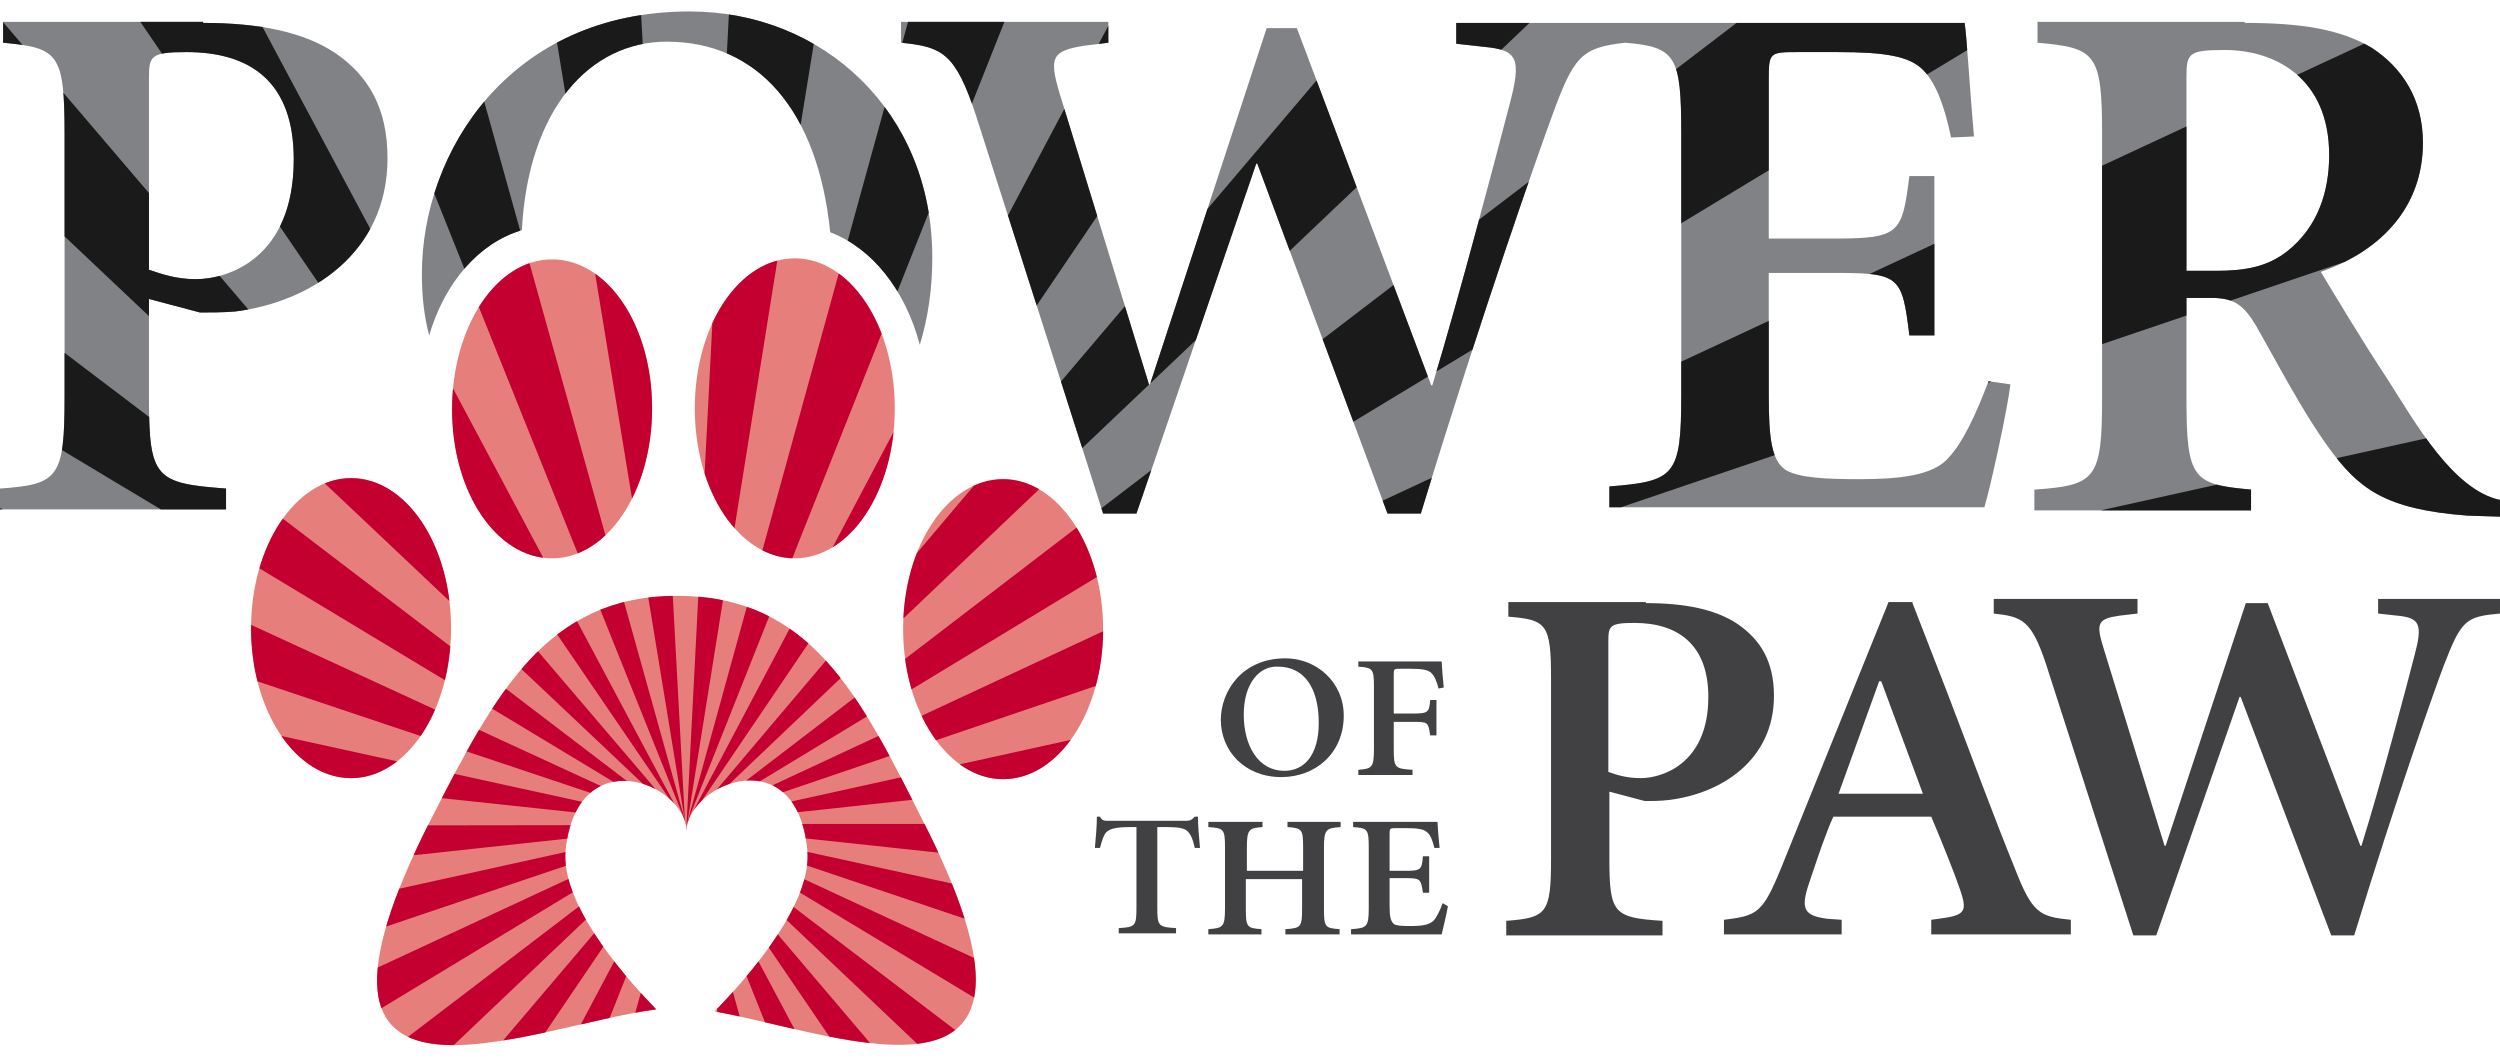 <?xml version="1.0" encoding="utf-8"?>
<!-- Generator: Adobe Illustrator 21.0.2, SVG Export Plug-In . SVG Version: 6.00 Build 0)  -->
<svg version="1.1" id="Layer_1" xmlns="http://www.w3.org/2000/svg" xmlns:xlink="http://www.w3.org/1999/xlink" x="0px" y="0px"
	 viewBox="0 0 240 101.8" style="enable-background:new 0 0 240 101.8;" xml:space="preserve">
<style type="text/css">
	.st0{clip-path:url(#SVGID_2_);}
	.st1{fill:#E67F7B;}
	.st2{fill:#C3002F;}
	.st3{fill:#414042;}
	.st4{clip-path:url(#SVGID_4_);}
	.st5{fill:#808285;}
	.st6{fill:#1A1A1A;}
	.st7{fill:#6D6E71;}
</style>
<g>
	<g>
		<defs>
			<path id="SVGID_1_" d="M33.7,74.7c-5.3,0-9.6-6.4-9.6-14.4c0-7.9,4.3-14.4,9.6-14.4c5.3,0,9.6,6.4,9.6,14.4
				C43.3,68.3,39,74.7,33.7,74.7z M76.3,53.6c5.3,0,9.6-6.4,9.6-14.4s-4.3-14.4-9.6-14.4c-5.3,0-9.6,6.4-9.6,14.4S71,53.6,76.3,53.6
				z M53,53.6c5.3,0,9.6-6.4,9.6-14.4S58.3,24.9,53,24.9c-5.3,0-9.6,6.4-9.6,14.4S47.7,53.6,53,53.6z M65,57.2
				c-12.6,0-17.5,9.5-23.6,21.4C25.3,110.2,50.6,98.5,63,96.9c-3.6-3.7-9.2-10.4-8.7-15.3c1.1-10.5,11.4-6.5,11.6-1.9
				c0.3-4.6,10.6-8.7,11.6,1.9c0.5,5-5.3,11.8-8.9,15.5c12,2.1,35.5,12,19.9-18.5C82.5,66.7,77.8,57.2,65,57.2z M96.3,46
				c-5.3,0-9.6,6.4-9.6,14.4c0,7.9,4.3,14.4,9.6,14.4c5.3,0,9.6-6.4,9.6-14.4C105.9,52.5,101.6,46,96.3,46z"/>
		</defs>
		<clipPath id="SVGID_2_">
			<use xlink:href="#SVGID_1_"  style="overflow:visible;"/>
		</clipPath>
		<g class="st0">
			<path class="st1" d="M143.9,79.3c0,43.1-34.9,78-78,78s-78-34.9-78-78c0-43.1,34.9-78,78-78S143.9,36.2,143.9,79.3z"/>
			<g>
				<path class="st2" d="M65.9,151c-1.3,0-2.6,0-3.8-0.1l3.8-71.4c0,0,0.1,0,0.1,0l3.8,71.4C68.5,151,67.2,151,65.9,151z
					 M54.4,150.1c-2.6-0.4-5.1-1-7.6-1.7l19.1-68.9L54.4,150.1z M77.5,150.1L66,79.5l19.1,68.9C82.6,149.1,80.1,149.6,77.5,150.1z
					 M39.4,145.9c-2.4-1-4.8-2.1-7.1-3.3l33.5-63.2L39.4,145.9z M92.5,145.9L66,79.5l33.6,63.1C97.3,143.8,94.9,144.9,92.5,145.9z
					 M25.6,138.6c-2.1-1.4-4.2-3-6.2-4.7l46.3-54.5c0,0,0,0,0,0L25.6,138.6z M106.2,138.6L66,79.5c0,0,0,0,0,0l46.3,54.5
					C110.4,135.6,108.4,137.2,106.2,138.6z M13.8,128.6c-1.8-1.9-3.5-3.9-5-5.9l56.9-43.4c0,0,0,0,0,0L13.8,128.6z M118,128.6
					L66.1,79.4c0,0,0,0,0,0l56.9,43.3C121.5,124.7,119.8,126.7,118,128.6z M4.4,116.3c-1.3-2.2-2.6-4.5-3.7-6.9l64.8-30.1
					c0,0,0,0,0,0L4.4,116.3z M127.4,116.2L66.2,79.3c0,0,0,0,0,0l0,0L136,94.6c-0.6,2.5-1.3,5.1-2.1,7.5L66.2,79.3l64.9,30.1
					C130,111.7,128.8,114,127.4,116.2z M-2.1,102.2c-0.8-2.5-1.5-5-2.1-7.5l69.8-15.4L-2.1,102.2z M-5.5,87
					c-0.3-2.5-0.4-5.1-0.4-7.7l71.5-0.1c0,0,0,0.1,0,0.1L-5.5,87z M137.3,86.9l-71.1-7.6c0,0,0,0,0-0.1v-0.1h71.5v0.1
					C137.7,81.8,137.6,84.4,137.3,86.9z M65.6,79.1l-71.1-7.6c0.3-2.6,0.7-5.2,1.2-7.7L65.6,79.1C65.6,79.1,65.6,79.1,65.6,79.1z
					 M66.2,79.1C66.2,79.1,66.2,79.1,66.2,79.1L136,63.7c0.6,2.5,1,5.1,1.3,7.7L66.2,79.1z M66.2,79.1L131,48.9
					c1.1,2.4,2.1,4.8,2.9,7.2L66.2,79.1z M65.6,79.1L-2.2,56.4c0.8-2.5,1.8-4.9,2.9-7.2L65.6,79.1z M65.6,79.1L4.4,42.2
					c1.3-2.2,2.8-4.4,4.4-6.4L65.6,79.1C65.7,79.1,65.6,79.1,65.6,79.1z M66.2,79.1C66.2,79.1,66.2,79.1,66.2,79.1L123,35.6
					c1.6,2.1,3,4.2,4.4,6.4L66.2,79.1z M65.7,79l-52-49.1c1.8-1.9,3.7-3.7,5.6-5.3L65.7,79C65.7,79,65.7,79,65.7,79z M66.1,79
					C66.1,79,66.1,79,66.1,79l46.2-54.6c2,1.7,3.9,3.5,5.6,5.3L66.1,79z M65.7,78.8L25.5,19.9c2.1-1.5,4.4-2.8,6.6-4l33.4,62.7
					C65.6,78.5,65.5,78.5,65.7,78.8z M66,78.9C66,78.9,66,78.9,66,78.9l33.4-63.2c2.3,1.2,4.5,2.6,6.7,4L66,78.9z M66,78.9L85,10
					c2.5,0.7,5,1.5,7.4,2.5L66,78.9z M65.8,78.9L39.2,12.6c2.4-1,4.9-1.8,7.4-2.5L65.8,78.9z M65.8,79.1L54.2,8.4
					c2.5-0.4,5.1-0.7,7.7-0.8l3.9,72C65.9,79.6,65.8,79.1,65.8,79.1z M66,78.9c0,0-0.1,0.4-0.1,0.4l3.7-71.8
					c2.6,0.1,5.2,0.4,7.7,0.8L66,78.9z"/>
			</g>
		</g>
	</g>
	<g>
		<path class="st3" d="M158,57.9c3.8,0,6.7,0.6,8.8,2c2.2,1.5,3.5,3.6,3.5,6.9c0,6.2-5.1,9.4-10.1,10c-0.8,0.1-1.7,0.1-2.3,0.1
			l-3.4-0.9v6.4c0,5.3,0.4,5.7,5.1,6v1.4h-15v-1.4c3.9-0.3,4.3-0.7,4.3-6V65.2c0-5.3-0.4-5.7-4.1-6v-1.4H158z M154.4,74.1
			c0.8,0.3,1.8,0.6,3.1,0.6c2.1,0,6.5-1.4,6.5-7.8c0-5-2.9-7.1-7.1-7.1c-2.4,0-2.5,0.3-2.5,1.8V74.1z"/>
		<path class="st3" d="M183.6,57.9l3.3,8.5c2.3,6,4.5,12,6.5,16.9c1.7,4.4,2.4,4.7,5.4,5v1.4h-13.4v-1.4l1.4-0.2
			c1.9-0.3,2-0.8,1.4-2.6c-0.5-1.5-1.7-4.5-2.8-7.1H176c-0.7,1.5-1.6,4.2-2.3,6.3c-0.9,2.6-0.5,3.2,1.7,3.5l1.4,0.1v1.4h-11.3v-1.4
			c3.2-0.4,3.7-0.6,5.5-5l10.3-25.5H183.6z M176.5,76.2h8.1l-4-10.8h-0.2L176.5,76.2z"/>
		<path class="st3" d="M217.7,57.9l8.9,23.3h0.1c1.9-6.1,4.3-15.2,5.1-18.3c0.8-3,0.5-3.6-1.7-3.8l-1.8-0.2v-1.4H240v1.4
			c-3.3,0.3-3.7,0.6-5.4,5c-0.8,2.1-4.4,12.2-8.6,25.9h-2.2l-8.7-22.9H215l-8,22.9h-2.2l-8.4-26.1c-1.4-4.2-2.3-4.5-5-4.8v-1.4h13.8
			v1.4l-1.7,0.2c-2.1,0.3-2.3,0.7-1.6,3l5.9,19.1h0.1l7.7-23.3H217.7z"/>
	</g>
	<g>
		<defs>
			<path id="SVGID_3_" d="M19.5,2.2c5.5,0,9.7,0.9,12.7,2.9c3.2,2.2,5,5.3,5,10.1c0,9.1-7.4,13.8-14.6,14.7C21.5,30,20.1,30,19.2,30
				l-4.9-1.3v9.4c0,7.8,0.6,8.3,7.4,8.8v2H0v-2c5.6-0.4,6.2-1,6.2-8.8V12.9c0-7.8-0.6-8.3-5.9-8.8v-2H19.5z M14.3,25.9
				c1.2,0.4,2.6,0.9,4.5,0.9c3.1,0,9.4-2,9.4-11.5c0-7.4-4.1-10.3-10.3-10.3c-3.5,0-3.6,0.4-3.6,2.6V25.9z M190.9,36.6
				c-1.3,3.4-2.5,5.9-3.8,7.3c-1.5,1.8-4.9,2.1-8.6,2.1c-3.1,0-5.8-0.1-7.1-0.9c-1.3-0.9-1.6-2.9-1.6-7.1V26.2h6.3
				c6.3,0,6.5,0.3,7.2,6h2.4V16.9h-2.4c-0.7,5.5-0.9,6-7.2,6h-6.3V7.6c0-2.6,0.1-2.6,2.9-2.6h3.7c4.6,0,6.9,0.4,8.2,1.7
				c1.1,1.1,2,3.1,2.7,6.5l2.2-0.1c-0.4-4.5-0.7-9.8-0.9-10.9h-31.9h-1.4h-15.5v2l2.7,0.3c3.2,0.3,3.6,1.1,2.4,5.6
				c-1.2,4.6-4.7,18-7.4,26.9h-0.1L124.5,2.7h-2.9l-11.2,34.2h-0.1l-8.6-28c-1-3.4-0.7-4,2.3-4.5l2.4-0.3v-2H86.5v2
				c3.9,0.4,5.2,0.9,7.2,7l12.2,38.2h3.2l11.5-33.6h0.1l12.5,33.6h3.2c6.1-20,11.4-34.9,12.5-37.9c2.2-6.1,2.9-6.8,7.1-7.3
				c4.9,0.4,5.4,1.3,5.4,8.7v25.1c0,7.8-0.6,8.3-6.9,8.8v2h36c0.6-2,2.2-9.3,2.5-11.8L190.9,36.6z M215.5,2.2
				c5.4,0,9.2,0.6,12.2,2.4c2.9,1.9,4.9,4.9,4.9,9.1c0,6-3.8,10.3-9.8,12.4c1.2,2,4.2,7,6.4,10.3C232,40.8,235.5,47,240,48v1.6
				l-3.1-0.1c-8-0.6-10.5-2.6-13.4-6.6c-2.4-3.3-4.8-7.9-6.9-11.6c-1.2-2-2.1-2.7-4.3-2.7h-2.4v9.6c0,7.8,0.6,8.3,6.2,8.8v2h-20.8
				v-2c5.9-0.4,6.5-1,6.5-8.8V12.9c0-7.8-0.6-8.3-6.2-8.8v-2H215.5z M209.9,26h2.8c2.9,0,5-0.4,6.9-1.9c2.9-2.3,4-5.7,4-9.2
				c0-7.5-5.3-10.1-10-10.1c-3.5,0-3.7,0.3-3.7,2.6V26z M50.1,22.1C50.7,10.5,56.6,4,64,4c8.7,0,14.5,6.5,15.7,18.3
				c4,1.5,7.2,5.5,8.6,10.8c0.8-2.6,1.2-5.4,1.2-8.4c0-14-10.5-23.6-23.3-23.6C49,1.1,40.5,14.5,40.5,26.3c0,2.1,0.2,4,0.7,5.9
				C42.7,27.1,46,23.3,50.1,22.1z"/>
		</defs>
		<clipPath id="SVGID_4_">
			<use xlink:href="#SVGID_3_"  style="overflow:visible;"/>
		</clipPath>
		<g class="st4">
			<rect x="-8.4" y="-4.9" class="st5" width="253.8" height="63.5"/>
			<g>
				<polygon class="st6" points="74,58.6 99.2,-4.9 89.1,-4.9 71.6,58.6 				"/>
				<polygon class="st6" points="69.3,58.6 79.6,-4.9 70.3,-4.9 67,58.6 				"/>
				<polygon class="st6" points="55.1,58.6 21.2,-4.9 8.7,-4.9 52,58.6 				"/>
				<polygon class="st6" points="100,58.6 204.9,-4.9 176,-4.9 92.9,58.6 				"/>
				<polygon class="st6" points="38.8,58.6 -8.4,22.8 -8.4,34.6 31.6,58.6 				"/>
				<polygon class="st6" points="48.5,58.6 -5.7,-4.9 -8.4,-4.9 -8.4,8.9 44.2,58.6 				"/>
				<polygon class="st6" points="87.5,58.6 154.3,-4.9 137.1,-4.9 83.2,58.6 				"/>
				<path class="st6" d="M230.6,2.5L110.1,58.6h16.3l111.5-37.8C235.8,14.6,233.3,8.5,230.6,2.5z"/>
				<polygon class="st6" points="64.7,58.6 61.2,-4.9 52,-4.9 62.4,58.6 				"/>
				<path class="st6" d="M158.3,58.6h87.1v-7c-0.6-4-1.3-7.9-2.2-11.8L158.3,58.6z"/>
				<polygon class="st6" points="60.1,58.6 42.4,-4.9 32.3,-4.9 57.7,58.6 				"/>
				<polygon class="st6" points="79.7,58.6 122.7,-4.9 110.3,-4.9 76.7,58.6 				"/>
				<polygon class="st6" points="4.8,58.6 21.3,58.6 -8.4,44.9 -8.4,54.2 				"/>
			</g>
		</g>
	</g>
	<g>
		<path class="st3" d="M129,68.7c0,3.6-2.7,5.9-6,5.9c-3.5,0-5.8-2.5-5.8-5.5c0-2.7,2-5.9,6.2-5.9C126.4,63.2,129,65.5,129,68.7z
			 M119.4,68.6c0,3,1.4,5.4,3.9,5.4c1.9,0,3.3-1.5,3.3-4.6c0-3.5-1.5-5.4-3.9-5.4C120.9,63.9,119.4,65.6,119.4,68.6z"/>
		<path class="st3" d="M138.4,63.5c0,0.3,0.1,1.5,0.2,2.5l-0.5,0.1c-0.2-0.8-0.4-1.2-0.7-1.5c-0.3-0.3-0.9-0.4-2-0.4h-0.9
			c-0.7,0-0.7,0-0.7,0.6v3.7h1.8c1.5,0,1.6-0.1,1.7-1.3h0.6v3.4h-0.6c-0.2-1.3-0.2-1.3-1.7-1.3h-1.8v2.6c0,1.8,0.1,1.9,1.8,2v0.5
			h-5.2v-0.5c1.3-0.1,1.5-0.2,1.5-2V66c0-1.8-0.1-1.9-1.5-2v-0.5H138.4z"/>
		<path class="st3" d="M105.1,81.5c0.1-1.1,0.2-2.2,0.2-3.1h0.3c0.2,0.4,0.4,0.4,0.9,0.4h7.3c0.5,0,0.6-0.1,0.9-0.4h0.3
			c0,0.7,0.1,2,0.2,3l-0.5,0c-0.2-0.9-0.4-1.3-0.7-1.6c-0.3-0.3-0.9-0.4-2-0.4h-0.9v7.7c0,1.8,0.1,1.9,1.8,2v0.5h-5.5v-0.5
			c1.6-0.1,1.7-0.2,1.7-2v-7.7h-0.6c-1.5,0-2,0.2-2.3,0.5c-0.2,0.2-0.4,0.7-0.6,1.5H105.1z"/>
		<path class="st3" d="M121.2,78.9v0.5c-1.3,0.1-1.5,0.2-1.5,2v2.2h5.4v-2.2c0-1.8-0.1-1.9-1.5-2v-0.5h5.1v0.5
			c-1.4,0.1-1.6,0.2-1.6,2v5.8c0,1.8,0.1,1.9,1.5,2v0.5h-5.2v-0.5c1.5-0.1,1.6-0.2,1.6-2v-2.8h-5.4v2.8c0,1.8,0.1,1.9,1.5,2v0.5
			h-5.1v-0.5c1.4-0.1,1.6-0.2,1.6-2v-5.8c0-1.8-0.1-1.9-1.6-2v-0.5H121.2z"/>
		<path class="st3" d="M138,78.9c0,0.3,0.1,1.5,0.2,2.5l-0.5,0c-0.2-0.8-0.4-1.3-0.7-1.5c-0.3-0.3-0.9-0.4-2-0.4h-0.9
			c-0.7,0-0.7,0-0.7,0.6v3.5h1.5c1.5,0,1.6-0.1,1.7-1.4h0.6v3.5h-0.6c-0.2-1.3-0.2-1.4-1.7-1.4h-1.5v2.7c0,1,0.1,1.4,0.4,1.7
			c0.3,0.2,1,0.2,1.7,0.2c0.9,0,1.7-0.1,2.1-0.5c0.3-0.3,0.6-0.9,0.9-1.7L139,87c-0.1,0.6-0.5,2.3-0.6,2.7h-8.7v-0.5
			c1.5-0.1,1.7-0.2,1.7-2v-5.8c0-1.8-0.1-1.9-1.5-2v-0.5H138z"/>
	</g>
</g>
<g>
	<path class="st3" d="M6.2,138.3c0.7,0.4,1.6,0.7,2.7,0.7c1.5,0,2.4-0.8,2.4-2c0-1.1-0.6-1.7-2.2-2.3c-1.9-0.7-3-1.6-3-3.2
		c0-1.8,1.5-3.1,3.7-3.1c1.2,0,2,0.3,2.5,0.6l-0.4,1.2c-0.4-0.2-1.1-0.5-2.2-0.5c-1.6,0-2.2,0.9-2.2,1.7c0,1.1,0.7,1.6,2.3,2.2
		c1.9,0.7,2.9,1.7,2.9,3.4c0,1.8-1.3,3.3-4,3.3c-1.1,0-2.3-0.3-2.9-0.7L6.2,138.3z"/>
	<path class="st3" d="M19.3,140.1l-0.1-1h-0.1c-0.5,0.6-1.3,1.2-2.5,1.2c-1.7,0-2.5-1.2-2.5-2.4c0-2,1.8-3.1,4.9-3.1v-0.2
		c0-0.7-0.2-1.9-1.9-1.9c-0.8,0-1.6,0.2-2.1,0.6l-0.3-1c0.7-0.4,1.7-0.7,2.7-0.7c2.5,0,3.1,1.7,3.1,3.4v3.1c0,0.7,0,1.4,0.1,2H19.3z
		 M19.1,135.9c-1.6,0-3.5,0.3-3.5,1.9c0,1,0.6,1.4,1.4,1.4c1.1,0,1.8-0.7,2-1.4c0.1-0.2,0.1-0.3,0.1-0.5V135.9z"/>
	<path class="st3" d="M24.7,129.5v2.4h2.1v1.1h-2.1v4.4c0,1,0.3,1.6,1.1,1.6c0.4,0,0.7-0.1,0.9-0.1l0.1,1.1
		c-0.3,0.1-0.7,0.2-1.3,0.2c-0.7,0-1.3-0.2-1.6-0.6c-0.4-0.4-0.6-1.2-0.6-2.1V133H22v-1.1h1.3v-2L24.7,129.5z"/>
	<path class="st3" d="M35.4,137.8c0,0.9,0,1.6,0.1,2.2h-1.3l-0.1-1.3h0c-0.4,0.7-1.3,1.5-2.7,1.5c-1.3,0-2.8-0.7-2.8-3.6v-4.8H30
		v4.6c0,1.6,0.5,2.6,1.8,2.6c1,0,1.7-0.7,2-1.4c0.1-0.2,0.1-0.5,0.1-0.8v-5h1.5V137.8z"/>
	<path class="st3" d="M37.9,134.4c0-1,0-1.8-0.1-2.6h1.3l0.1,1.6h0.1c0.4-1.1,1.3-1.8,2.3-1.8c0.2,0,0.3,0,0.4,0.1v1.4
		c-0.2,0-0.3-0.1-0.5-0.1c-1.1,0-1.8,0.8-2,1.9c0,0.2-0.1,0.4-0.1,0.7v4.4h-1.5V134.4z"/>
	<path class="st3" d="M50.4,128v9.9c0,0.7,0,1.6,0.1,2.1h-1.3l-0.1-1.4h0c-0.5,0.9-1.5,1.6-2.8,1.6c-2,0-3.5-1.7-3.5-4.2
		c0-2.7,1.7-4.4,3.7-4.4c1.3,0,2.1,0.6,2.5,1.3h0V128H50.4z M48.9,135.2c0-0.2,0-0.4-0.1-0.6c-0.2-1-1-1.7-2.2-1.7
		c-1.5,0-2.5,1.4-2.5,3.2c0,1.7,0.8,3,2.4,3c1,0,1.9-0.7,2.2-1.8c0.1-0.2,0.1-0.4,0.1-0.6V135.2z"/>
	<path class="st3" d="M57.4,140.1l-0.1-1h-0.1c-0.5,0.6-1.3,1.2-2.5,1.2c-1.7,0-2.5-1.2-2.5-2.4c0-2,1.8-3.1,4.9-3.1v-0.2
		c0-0.7-0.2-1.9-1.9-1.9c-0.8,0-1.6,0.2-2.1,0.6l-0.3-1c0.7-0.4,1.7-0.7,2.7-0.7c2.5,0,3.1,1.7,3.1,3.4v3.1c0,0.7,0,1.4,0.1,2H57.4z
		 M57.2,135.9c-1.6,0-3.5,0.3-3.5,1.9c0,1,0.6,1.4,1.4,1.4c1.1,0,1.8-0.7,2-1.4c0.1-0.2,0.1-0.3,0.1-0.5V135.9z"/>
	<path class="st3" d="M61.5,131.9l1.8,4.9c0.2,0.5,0.4,1.2,0.5,1.7h0c0.2-0.5,0.3-1.1,0.5-1.7l1.6-4.8h1.6l-2.2,5.9
		c-1.1,2.8-1.8,4.3-2.8,5.2c-0.7,0.6-1.5,0.9-1.8,1l-0.4-1.3c0.4-0.1,0.9-0.4,1.3-0.7c0.4-0.3,0.9-0.9,1.3-1.7
		c0.1-0.2,0.1-0.3,0.1-0.4s0-0.2-0.1-0.4l-3-7.6H61.5z"/>
	<path class="st3" d="M71.8,136.2c0-0.9,0.7-1.6,1.6-1.6c0.9,0,1.6,0.7,1.6,1.6c0,0.9-0.7,1.6-1.6,1.6
		C72.5,137.7,71.8,137.1,71.8,136.2z"/>
	<path class="st3" d="M100.3,131c-0.1-2.9-0.3-6.3-0.3-9.3h-0.1c-0.7,2.7-1.6,5.7-2.6,8.5l-3.2,9.6h-3.1l-3-9.5
		c-0.9-2.8-1.7-5.9-2.2-8.6h-0.1c-0.1,2.9-0.2,6.4-0.4,9.5l-0.5,8.9h-3.8l1.5-22.2h5.3l2.9,8.9c0.8,2.6,1.5,5.2,2,7.7h0.1
		c0.6-2.4,1.4-5.1,2.2-7.8l3.1-8.9h5.3l1.3,22.2h-4L100.3,131z"/>
	<path class="st3" d="M117.8,140.1l-0.3-1.8h-0.1c-1,1.3-2.7,2.1-4.8,2.1c-3.2,0-5-2.3-5-4.8c0-4.1,3.6-6.1,9.5-6.1v-0.3
		c0-1.1-0.4-2.8-3.3-2.8c-1.6,0-3.2,0.5-4.3,1.2l-0.8-2.6c1.2-0.7,3.3-1.4,5.8-1.4c5.1,0,6.6,3.3,6.6,6.8v5.8c0,1.5,0.1,2.9,0.2,3.9
		H117.8z M117.2,132.2c-2.9-0.1-5.6,0.6-5.6,3c0,1.6,1,2.3,2.3,2.3c1.6,0,2.8-1.1,3.2-2.2c0.1-0.3,0.1-0.6,0.1-0.9V132.2z"/>
	<path class="st3" d="M127.7,124l2.9,8.6c0.3,1,0.7,2.2,0.9,3.1h0.1c0.3-0.9,0.6-2.1,0.9-3.2l2.5-8.6h4.4l-4,11
		c-2.2,6-3.7,8.7-5.6,10.3c-1.6,1.4-3.2,1.9-4.3,2.1l-0.9-3.4c0.7-0.2,1.6-0.5,2.4-1.1c0.8-0.5,1.7-1.5,2.2-2.5
		c0.2-0.3,0.3-0.5,0.3-0.7c0-0.2,0-0.4-0.2-0.8l-5.9-14.8H127.7z"/>
	<path class="st3" d="M157.8,121.5c-0.6,0-1.3,0-2.1,0.1c-4.5,0.5-6.7,3.3-7.2,6.3h0.1c1.1-1.2,2.7-2.1,4.8-2.1c3.7,0,6.6,2.6,6.6,7
		c0,4.1-3,7.7-7.6,7.7c-5.2,0-8.1-4-8.1-9.2c0-4.1,1.5-7.5,3.7-9.6c2-1.8,4.6-2.9,7.6-3.2c0.9-0.1,1.6-0.1,2-0.1L157.8,121.5z
		 M155.9,133c0-2.5-1.4-4.3-3.7-4.3c-1.5,0-2.9,0.9-3.5,2.2c-0.2,0.3-0.3,0.7-0.3,1.3c0.1,2.8,1.4,5.1,4,5.1
		C154.5,137.4,155.9,135.6,155.9,133z"/>
	<path class="st3" d="M164.7,136.2c0-0.9,0.7-1.6,1.6-1.6c0.9,0,1.6,0.7,1.6,1.6c0,0.9-0.7,1.6-1.6,1.6
		C165.4,137.7,164.7,137.1,164.7,136.2z"/>
	<path class="st3" d="M176.9,140.1v-3h-5.1v-1l4.9-7.1h1.6v6.9h1.5v1.2h-1.5v3H176.9z M176.9,135.9v-3.7c0-0.6,0-1.2,0.1-1.7h-0.1
		c-0.3,0.6-0.6,1.1-0.9,1.6l-2.7,3.8v0H176.9z"/>
	<path class="st3" d="M186.9,129.5v2.4h2.1v1.1h-2.1v4.4c0,1,0.3,1.6,1.1,1.6c0.4,0,0.7-0.1,0.9-0.1l0.1,1.1
		c-0.3,0.1-0.7,0.2-1.3,0.2c-0.7,0-1.3-0.2-1.6-0.6c-0.4-0.4-0.6-1.2-0.6-2.1V133h-1.3v-1.1h1.3v-2L186.9,129.5z"/>
	<path class="st3" d="M198.1,135.9c0,3-2.1,4.4-4.1,4.4c-2.2,0-3.9-1.6-3.9-4.2c0-2.8,1.8-4.4,4.1-4.4
		C196.5,131.7,198.1,133.4,198.1,135.9z M191.6,136c0,1.8,1,3.2,2.5,3.2c1.4,0,2.5-1.3,2.5-3.2c0-1.4-0.7-3.2-2.5-3.2
		C192.3,132.8,191.6,134.4,191.6,136z"/>
	<path class="st3" d="M210.3,129v1l-4.8,10.1h-1.5l4.8-9.8v0h-5.4V129H210.3z"/>
	<path class="st3" d="M212.3,134.5c0-1.1,0-1.9-0.1-2.7h1.3l0.1,1.4h0c0.6-1,1.6-1.6,2.9-1.6c2,0,3.5,1.7,3.5,4.2
		c0,3-1.8,4.4-3.7,4.4c-1.1,0-2-0.5-2.5-1.3h0v4.5h-1.5V134.5z M213.8,136.7c0,0.2,0,0.4,0.1,0.6c0.3,1,1.2,1.8,2.2,1.8
		c1.6,0,2.5-1.3,2.5-3.2c0-1.6-0.9-3.1-2.4-3.1c-1,0-2,0.7-2.3,1.9c-0.1,0.2-0.1,0.4-0.1,0.6V136.7z"/>
	<path class="st3" d="M222,134.1c0-0.9,0-1.5-0.1-2.2h1.3l0.1,1.3h0.1c0.5-0.8,1.2-1.5,2.6-1.5c1.1,0,2,0.7,2.3,1.6h0
		c0.3-0.5,0.6-0.8,0.9-1.1c0.5-0.4,1-0.6,1.8-0.6c1.1,0,2.7,0.7,2.7,3.6v4.8h-1.5v-4.7c0-1.6-0.6-2.5-1.8-2.5
		c-0.8,0-1.5,0.6-1.8,1.4c-0.1,0.2-0.1,0.5-0.1,0.7v5.1h-1.5v-4.9c0-1.3-0.6-2.3-1.7-2.3c-0.9,0-1.6,0.7-1.9,1.5
		c-0.1,0.2-0.1,0.5-0.1,0.7v5H222V134.1z"/>
	<path class="st3" d="M50.2,159.8h-3.5v-1.9h9.2v1.9h-3.5v10.3h-2.2V159.8z"/>
	<path class="st3" d="M61,170.1l-0.1-1h-0.1c-0.5,0.7-1.5,1.2-2.6,1.2c-1.8,0-2.8-1.3-2.8-2.6c0-2.2,2-3.3,5.2-3.3v-0.1
		c0-0.6-0.2-1.5-1.8-1.5c-0.9,0-1.8,0.3-2.4,0.6l-0.4-1.4c0.6-0.4,1.8-0.8,3.2-0.8c2.8,0,3.6,1.8,3.6,3.7v3.2c0,0.8,0,1.6,0.1,2.1
		H61z M60.7,165.8c-1.6,0-3.1,0.3-3.1,1.6c0,0.9,0.6,1.3,1.3,1.3c0.9,0,1.5-0.6,1.7-1.2c0.1-0.2,0.1-0.3,0.1-0.5V165.8z"/>
	<path class="st3" d="M71.7,169.8c-0.5,0.2-1.4,0.5-2.5,0.5c-2.7,0-4.5-1.7-4.5-4.5c0-2.6,1.8-4.7,4.9-4.7c0.8,0,1.6,0.2,2.1,0.4
		l-0.4,1.7c-0.4-0.2-0.9-0.3-1.7-0.3c-1.7,0-2.7,1.2-2.7,2.8c0,1.8,1.2,2.8,2.7,2.8c0.8,0,1.3-0.2,1.7-0.3L71.7,169.8z"/>
	<path class="st3" d="M81.5,165.6c0,3.2-2.3,4.7-4.5,4.7c-2.5,0-4.4-1.7-4.4-4.5c0-2.9,1.9-4.6,4.5-4.6
		C79.7,161.1,81.5,163,81.5,165.6z M74.9,165.7c0,1.7,0.8,3,2.2,3c1.3,0,2.1-1.2,2.1-3c0-1.4-0.6-2.9-2.1-2.9
		C75.5,162.7,74.9,164.2,74.9,165.7z"/>
	<path class="st3" d="M83.3,163.9c0-1,0-1.9-0.1-2.6h1.9l0.1,1.3h0.1c0.4-0.7,1.2-1.5,2.7-1.5c1.2,0,2.1,0.6,2.4,1.6h0
		c0.3-0.5,0.7-0.8,1.1-1.1c0.5-0.3,1-0.5,1.8-0.5c1.5,0,2.9,1,2.9,3.8v5.2h-2.2v-4.8c0-1.5-0.5-2.3-1.6-2.3c-0.8,0-1.3,0.5-1.5,1.2
		c-0.1,0.2-0.1,0.5-0.1,0.7v5.3h-2.2V165c0-1.2-0.5-2.1-1.5-2.1c-0.8,0-1.4,0.6-1.6,1.3c-0.1,0.2-0.1,0.5-0.1,0.7v5.2h-2.2V163.9z"
		/>
	<path class="st3" d="M103.5,170.1l-0.1-1h-0.1c-0.5,0.7-1.5,1.2-2.6,1.2c-1.8,0-2.8-1.3-2.8-2.6c0-2.2,2-3.3,5.2-3.3v-0.1
		c0-0.6-0.2-1.5-1.8-1.5c-0.9,0-1.8,0.3-2.4,0.6l-0.4-1.4c0.6-0.4,1.8-0.8,3.2-0.8c2.8,0,3.6,1.8,3.6,3.7v3.2c0,0.8,0,1.6,0.1,2.1
		H103.5z M103.2,165.8c-1.6,0-3.1,0.3-3.1,1.6c0,0.9,0.6,1.3,1.3,1.3c0.9,0,1.5-0.6,1.7-1.2c0.1-0.2,0.1-0.3,0.1-0.5V165.8z"/>
	<path class="st3" d="M118.3,164.7h-4.6v3.6h5.1v1.8h-7.3v-12.1h7.1v1.8h-4.8v3.1h4.6V164.7z"/>
	<path class="st3" d="M120.7,157.3h2.2v12.8h-2.2V157.3z"/>
	<path class="st3" d="M127.5,165.2L127.5,165.2c0.3-0.3,0.5-0.7,0.7-1l2.1-2.8h2.7l-3.2,3.6l3.7,5.2h-2.7l-2.5-3.9l-0.8,0.9v3h-2.2
		v-12.8h2.2V165.2z"/>
	<path class="st3" d="M134.4,168c0.5,0.3,1.5,0.6,2.3,0.6c1,0,1.4-0.4,1.4-1c0-0.6-0.4-0.9-1.4-1.3c-1.7-0.6-2.4-1.5-2.4-2.6
		c0-1.5,1.3-2.8,3.3-2.8c1,0,1.8,0.3,2.3,0.5l-0.4,1.6c-0.4-0.2-1.1-0.5-1.9-0.5c-0.8,0-1.2,0.4-1.2,0.9c0,0.6,0.4,0.8,1.5,1.2
		c1.6,0.6,2.3,1.4,2.3,2.7c0,1.6-1.2,2.7-3.6,2.7c-1.1,0-2-0.3-2.7-0.6L134.4,168z"/>
	<path class="st3" d="M145.8,157.9h2.2v10.3h5v1.9h-7.2V157.9z"/>
	<path class="st3" d="M162.7,165.6c0,3.2-2.3,4.7-4.5,4.7c-2.5,0-4.4-1.7-4.4-4.5c0-2.9,1.9-4.6,4.5-4.6
		C161,161.1,162.7,163,162.7,165.6z M156.1,165.7c0,1.7,0.8,3,2.2,3c1.3,0,2.1-1.2,2.1-3c0-1.4-0.6-2.9-2.1-2.9
		C156.7,162.7,156.1,164.2,156.1,165.7z"/>
	<path class="st3" d="M172.6,157.3v10.3c0,0.9,0,1.9,0.1,2.5h-2l-0.1-1.4h0c-0.5,1-1.6,1.6-2.9,1.6c-2.1,0-3.7-1.8-3.7-4.5
		c0-2.9,1.8-4.7,3.9-4.7c1.2,0,2.1,0.5,2.5,1.2h0v-5H172.6z M170.4,165c0-0.2,0-0.4-0.1-0.6c-0.2-0.9-0.9-1.6-1.9-1.6
		c-1.4,0-2.2,1.3-2.2,2.9c0,1.6,0.8,2.8,2.2,2.8c0.9,0,1.7-0.6,1.9-1.6c0.1-0.2,0.1-0.4,0.1-0.6V165z"/>
	<path class="st3" d="M183,161.3c0,0.6-0.1,1.3-0.1,2.5v5c0,1.8-0.4,3.2-1.3,4c-0.9,0.8-2.2,1.1-3.4,1.1c-1.1,0-2.3-0.2-3.1-0.7
		l0.5-1.7c0.6,0.3,1.5,0.7,2.6,0.7c1.4,0,2.5-0.8,2.5-2.6v-0.8h0c-0.5,0.8-1.4,1.3-2.6,1.3c-2.2,0-3.7-1.8-3.7-4.3
		c0-2.9,1.9-4.6,4-4.6c1.3,0,2.1,0.6,2.5,1.4h0l0.1-1.2H183z M180.7,164.8c0-0.2,0-0.4-0.1-0.6c-0.2-0.8-0.9-1.4-1.8-1.4
		c-1.2,0-2.2,1.1-2.2,2.9c0,1.5,0.8,2.7,2.1,2.7c0.8,0,1.5-0.5,1.8-1.3c0.1-0.2,0.1-0.5,0.1-0.8V164.8z"/>
	<path class="st3" d="M186.9,166.3c0.1,1.6,1.3,2.3,2.7,2.3c1,0,1.8-0.1,2.4-0.4l0.3,1.5c-0.8,0.3-1.8,0.5-3.1,0.5
		c-2.8,0-4.5-1.7-4.5-4.4c0-2.4,1.5-4.7,4.3-4.7c2.8,0,3.8,2.3,3.8,4.3c0,0.4,0,0.7-0.1,0.9H186.9z M190.7,164.8
		c0-0.8-0.3-2.1-1.8-2.1c-1.4,0-1.9,1.2-2,2.1H190.7z"/>
	<path class="st7" d="M16.4,188.1v-0.7l0.9-0.9c2.2-2.1,3.1-3.1,3.1-4.4c0-0.9-0.4-1.7-1.7-1.7c-0.8,0-1.4,0.4-1.8,0.7l-0.4-0.8
		c0.6-0.5,1.4-0.9,2.4-0.9c1.8,0,2.6,1.2,2.6,2.5c0,1.6-1.1,2.8-2.9,4.5l-0.7,0.6v0h3.8v0.9H16.4z"/>
	<path class="st7" d="M28.7,183.8c0,2.9-1.1,4.5-2.9,4.5c-1.7,0-2.8-1.5-2.8-4.3c0-2.8,1.2-4.4,2.9-4.4
		C27.7,179.5,28.7,181.1,28.7,183.8z M24.1,183.9c0,2.2,0.7,3.4,1.7,3.4c1.2,0,1.7-1.4,1.7-3.5c0-2.1-0.5-3.4-1.7-3.4
		C24.8,180.4,24.1,181.6,24.1,183.9z"/>
	<path class="st7" d="M32.2,180.7L32.2,180.7l-1.5,0.8l-0.2-0.9l1.8-1h1v8.5h-1.1V180.7z"/>
	<path class="st7" d="M39.4,186.7c0.5,0.3,1.2,0.6,2,0.6c1.2,0,1.8-0.6,1.8-1.5c0-0.8-0.5-1.3-1.7-1.7c-1.4-0.5-2.3-1.2-2.3-2.5
		c0-1.4,1.1-2.4,2.8-2.4c0.9,0,1.5,0.2,1.9,0.4l-0.3,0.9c-0.3-0.2-0.9-0.4-1.7-0.4c-1.2,0-1.7,0.7-1.7,1.3c0,0.8,0.5,1.2,1.7,1.7
		c1.5,0.6,2.2,1.3,2.2,2.6c0,1.4-1,2.5-3.1,2.5c-0.8,0-1.8-0.2-2.2-0.6L39.4,186.7z"/>
	<path class="st7" d="M45.7,187.4c0-0.5,0.3-0.8,0.8-0.8s0.8,0.3,0.8,0.8c0,0.5-0.3,0.8-0.8,0.8C46,188.2,45.7,187.9,45.7,187.4z"/>
	<path class="st7" d="M57.5,187.8c-0.4,0.2-1.2,0.4-2.3,0.4c-2.5,0-4.3-1.6-4.3-4.4c0-2.7,1.9-4.6,4.6-4.6c1.1,0,1.8,0.2,2.1,0.4
		l-0.3,0.9c-0.4-0.2-1-0.4-1.8-0.4c-2.1,0-3.4,1.3-3.4,3.6c0,2.1,1.2,3.5,3.4,3.5c0.7,0,1.4-0.1,1.8-0.4L57.5,187.8z"/>
	<path class="st7" d="M59.4,185.1c0,1.5,1,2.2,2.2,2.2c0.8,0,1.3-0.1,1.7-0.3l0.2,0.8c-0.4,0.2-1.1,0.4-2.1,0.4
		c-1.9,0-3.1-1.3-3.1-3.2c0-1.9,1.1-3.4,3-3.4c2.1,0,2.6,1.8,2.6,3c0,0.2,0,0.4,0,0.5H59.4z M62.8,184.3c0-0.7-0.3-1.9-1.6-1.9
		c-1.2,0-1.7,1.1-1.8,1.9H62.8z"/>
	<path class="st7" d="M70.7,178.9v7.6c0,0.6,0,1.2,0.1,1.6h-1l-0.1-1.1h0c-0.4,0.7-1.1,1.2-2.1,1.2c-1.5,0-2.7-1.3-2.7-3.2
		c0-2.1,1.3-3.4,2.8-3.4c1,0,1.6,0.5,1.9,1h0v-3.8H70.7z M69.6,184.4c0-0.1,0-0.3-0.1-0.5c-0.2-0.7-0.8-1.3-1.7-1.3
		c-1.2,0-1.9,1-1.9,2.4c0,1.3,0.6,2.3,1.9,2.3c0.8,0,1.5-0.5,1.7-1.4c0-0.2,0.1-0.3,0.1-0.5V184.4z"/>
	<path class="st7" d="M76.1,188.1l-0.1-0.8h0c-0.4,0.5-1,0.9-1.9,0.9c-1.3,0-1.9-0.9-1.9-1.8c0-1.5,1.4-2.4,3.8-2.3v-0.1
		c0-0.5-0.1-1.5-1.4-1.5c-0.6,0-1.2,0.2-1.6,0.5l-0.3-0.8c0.5-0.3,1.3-0.6,2.1-0.6c1.9,0,2.4,1.3,2.4,2.6v2.4c0,0.5,0,1.1,0.1,1.5
		H76.1z M75.9,184.9c-1.2,0-2.7,0.2-2.7,1.4c0,0.7,0.5,1.1,1.1,1.1c0.8,0,1.3-0.5,1.5-1.1c0-0.1,0.1-0.2,0.1-0.4V184.9z"/>
	<path class="st7" d="M78.9,183.8c0-0.7,0-1.4-0.1-2h1l0,1.2h0.1c0.3-0.8,1-1.4,1.7-1.4c0.1,0,0.2,0,0.3,0v1.1c-0.1,0-0.2,0-0.4,0
		c-0.8,0-1.4,0.6-1.5,1.5c0,0.2-0.1,0.3-0.1,0.5v3.4h-1.1V183.8z"/>
	<path class="st7" d="M85.8,186.7c0.5,0.3,1.2,0.6,2,0.6c1.2,0,1.8-0.6,1.8-1.5c0-0.8-0.5-1.3-1.7-1.7c-1.4-0.5-2.3-1.2-2.3-2.5
		c0-1.4,1.1-2.4,2.8-2.4c0.9,0,1.5,0.2,1.9,0.4l-0.3,0.9c-0.3-0.2-0.9-0.4-1.7-0.4c-1.2,0-1.7,0.7-1.7,1.3c0,0.8,0.5,1.2,1.7,1.7
		c1.5,0.6,2.2,1.3,2.2,2.6c0,1.4-1,2.5-3.1,2.5c-0.8,0-1.8-0.2-2.2-0.6L85.8,186.7z"/>
	<path class="st7" d="M93.6,180v1.8h1.6v0.9h-1.6v3.4c0,0.8,0.2,1.2,0.9,1.2c0.3,0,0.5,0,0.7-0.1l0.1,0.9c-0.2,0.1-0.6,0.2-1,0.2
		c-0.5,0-1-0.2-1.2-0.5c-0.3-0.3-0.4-0.9-0.4-1.6v-3.4h-1v-0.9h1v-1.5L93.6,180z"/>
	<path class="st7" d="M96.6,183.8c0-0.7,0-1.4-0.1-2h1l0,1.2h0.1c0.3-0.8,1-1.4,1.7-1.4c0.1,0,0.2,0,0.3,0v1.1c-0.1,0-0.2,0-0.4,0
		c-0.8,0-1.4,0.6-1.5,1.5c0,0.2-0.1,0.3-0.1,0.5v3.4h-1.1V183.8z"/>
	<path class="st7" d="M101.3,185.1c0,1.5,1,2.2,2.2,2.2c0.8,0,1.3-0.1,1.7-0.3l0.2,0.8c-0.4,0.2-1.1,0.4-2.1,0.4
		c-1.9,0-3.1-1.3-3.1-3.2c0-1.9,1.1-3.4,3-3.4c2.1,0,2.6,1.8,2.6,3c0,0.2,0,0.4,0,0.5H101.3z M104.7,184.3c0-0.7-0.3-1.9-1.6-1.9
		c-1.2,0-1.7,1.1-1.8,1.9H104.7z"/>
	<path class="st7" d="M107.8,185.1c0,1.5,1,2.2,2.2,2.2c0.8,0,1.3-0.1,1.7-0.3l0.2,0.8c-0.4,0.2-1.1,0.4-2.1,0.4
		c-1.9,0-3.1-1.3-3.1-3.2c0-1.9,1.1-3.4,3-3.4c2.1,0,2.6,1.8,2.6,3c0,0.2,0,0.4,0,0.5H107.8z M111.2,184.3c0-0.7-0.3-1.9-1.6-1.9
		c-1.2,0-1.7,1.1-1.8,1.9H111.2z"/>
	<path class="st7" d="M115.1,180v1.8h1.6v0.9h-1.6v3.4c0,0.8,0.2,1.2,0.9,1.2c0.3,0,0.5,0,0.7-0.1l0.1,0.9c-0.2,0.1-0.6,0.2-1,0.2
		c-0.5,0-1-0.2-1.2-0.5c-0.3-0.3-0.4-0.9-0.4-1.6v-3.4h-1v-0.9h1v-1.5L115.1,180z"/>
	<path class="st7" d="M120.3,184.7c0-0.8,0.6-1.4,1.4-1.4c0.8,0,1.4,0.6,1.4,1.4c0,0.8-0.6,1.4-1.4,1.4
		C120.9,186,120.3,185.5,120.3,184.7z"/>
	<path class="st7" d="M128.4,180.3h-2.7v-1h6.5v1h-2.7v7.8h-1.1V180.3z"/>
	<path class="st7" d="M135.8,188.1l-0.1-0.8h0c-0.4,0.5-1,0.9-1.9,0.9c-1.3,0-1.9-0.9-1.9-1.8c0-1.5,1.4-2.4,3.8-2.3v-0.1
		c0-0.5-0.1-1.5-1.4-1.5c-0.6,0-1.2,0.2-1.6,0.5l-0.3-0.8c0.5-0.3,1.3-0.6,2.1-0.6c1.9,0,2.4,1.3,2.4,2.6v2.4c0,0.5,0,1.1,0.1,1.5
		H135.8z M135.6,184.9c-1.2,0-2.7,0.2-2.7,1.4c0,0.7,0.5,1.1,1.1,1.1c0.8,0,1.3-0.5,1.5-1.1c0-0.1,0.1-0.2,0.1-0.4V184.9z"/>
	<path class="st7" d="M143,187.8c-0.3,0.2-1,0.4-1.8,0.4c-1.9,0-3.1-1.3-3.1-3.2c0-1.9,1.3-3.3,3.4-3.3c0.7,0,1.3,0.2,1.6,0.3
		l-0.3,0.9c-0.3-0.2-0.7-0.3-1.3-0.3c-1.4,0-2.2,1.1-2.2,2.4c0,1.5,0.9,2.4,2.2,2.4c0.7,0,1.1-0.2,1.4-0.3L143,187.8z"/>
	<path class="st7" d="M150,184.9c0,2.3-1.6,3.3-3.1,3.3c-1.7,0-3-1.2-3-3.2c0-2.1,1.4-3.3,3.1-3.3C148.8,181.6,150,183,150,184.9z
		 M145,185c0,1.4,0.8,2.4,1.9,2.4c1.1,0,1.9-1,1.9-2.4c0-1.1-0.5-2.4-1.9-2.4C145.6,182.5,145,183.8,145,185z"/>
	<path class="st7" d="M151.4,183.5c0-0.7,0-1.2-0.1-1.7h1l0.1,1h0c0.4-0.6,0.9-1.2,2-1.2c0.9,0,1.5,0.5,1.8,1.3h0
		c0.2-0.4,0.4-0.6,0.7-0.8c0.4-0.3,0.8-0.4,1.4-0.4c0.8,0,2.1,0.5,2.1,2.7v3.7h-1.1v-3.6c0-1.2-0.4-1.9-1.4-1.9
		c-0.6,0-1.2,0.5-1.4,1c-0.1,0.2-0.1,0.4-0.1,0.6v3.9h-1.1v-3.8c0-1-0.4-1.7-1.3-1.7c-0.7,0-1.2,0.6-1.4,1.1
		c-0.1,0.2-0.1,0.4-0.1,0.6v3.8h-1.1V183.5z"/>
	<path class="st7" d="M165.8,188.1l-0.1-0.8h0c-0.4,0.5-1,0.9-1.9,0.9c-1.3,0-1.9-0.9-1.9-1.8c0-1.5,1.4-2.4,3.8-2.3v-0.1
		c0-0.5-0.1-1.5-1.4-1.5c-0.6,0-1.2,0.2-1.6,0.5l-0.3-0.8c0.5-0.3,1.3-0.6,2.1-0.6c1.9,0,2.4,1.3,2.4,2.6v2.4c0,0.5,0,1.1,0.1,1.5
		H165.8z M165.6,184.9c-1.2,0-2.7,0.2-2.7,1.4c0,0.7,0.5,1.1,1.1,1.1c0.8,0,1.3-0.5,1.5-1.1c0-0.1,0.1-0.2,0.1-0.4V184.9z"/>
	<path class="st7" d="M172.3,188.1l-2.2-8.8h1.2l1,4.4c0.3,1.1,0.5,2.2,0.6,3h0c0.1-0.9,0.4-1.9,0.7-3l1.2-4.4h1.2l1.1,4.4
		c0.2,1,0.5,2.1,0.6,3h0c0.2-1,0.4-1.9,0.7-3l1.2-4.4h1.2l-2.5,8.8h-1.2l-1.1-4.6c-0.3-1.1-0.5-2-0.6-2.9h0
		c-0.2,0.9-0.4,1.7-0.7,2.9l-1.2,4.6H172.3z"/>
	<path class="st7" d="M182.5,185.3l-0.9,2.8h-1.2l3-8.8h1.4l3,8.8h-1.2l-0.9-2.8H182.5z M185.4,184.4l-0.9-2.5
		c-0.2-0.6-0.3-1.1-0.5-1.6h0c-0.1,0.5-0.3,1.1-0.4,1.6l-0.9,2.5H185.4z"/>
	<path class="st7" d="M192.1,187.3c0.2,0,0.5,0,0.9,0c0.7-0.1,1.3-0.4,1.8-0.8c0.6-0.5,1-1.2,1.1-2.2h0c-0.5,0.6-1.1,0.9-2,0.9
		c-1.5,0-2.5-1.1-2.5-2.6c0-1.6,1.2-3,2.9-3s2.8,1.4,2.8,3.6c0,1.9-0.6,3.2-1.5,4c-0.6,0.6-1.5,1-2.5,1.1c-0.4,0.1-0.8,0.1-1.1,0.1
		V187.3z M192.5,182.4c0,1.1,0.6,1.8,1.6,1.8c0.8,0,1.4-0.4,1.7-0.9c0.1-0.1,0.1-0.2,0.1-0.4c0-1.4-0.5-2.5-1.7-2.5
		C193.2,180.4,192.5,181.2,192.5,182.4z"/>
	<path class="st7" d="M198,185.9c0-1.1,0.6-1.8,1.7-2.3l0,0c-0.9-0.4-1.3-1.2-1.3-1.9c0-1.3,1.1-2.2,2.6-2.2c1.6,0,2.5,1,2.5,2.1
		c0,0.7-0.4,1.5-1.4,2v0c1.1,0.4,1.7,1.2,1.7,2.2c0,1.5-1.3,2.5-2.9,2.5C199.1,188.2,198,187.2,198,185.9z M202.6,185.9
		c0-1-0.7-1.5-1.9-1.8c-1,0.3-1.5,0.9-1.5,1.7c0,0.9,0.6,1.6,1.7,1.6C201.9,187.4,202.6,186.8,202.6,185.9z M199.4,181.7
		c0,0.8,0.6,1.3,1.6,1.6c0.7-0.2,1.3-0.8,1.3-1.5c0-0.7-0.4-1.4-1.4-1.4C199.9,180.3,199.4,180.9,199.4,181.7z"/>
	<path class="st7" d="M208.3,188.1v-2.3h-3.9V185l3.8-5.4h1.2v5.3h1.2v0.9h-1.2v2.3H208.3z M208.3,184.9v-2.8c0-0.4,0-0.9,0-1.3h0
		c-0.3,0.5-0.5,0.9-0.7,1.2l-2.1,2.9v0H208.3z"/>
	<path class="st7" d="M217.1,183.8c0,2.9-1.1,4.5-2.9,4.5c-1.7,0-2.8-1.5-2.8-4.3c0-2.8,1.2-4.4,2.9-4.4
		C216,179.5,217.1,181.1,217.1,183.8z M212.5,183.9c0,2.2,0.7,3.4,1.7,3.4c1.2,0,1.7-1.4,1.7-3.5c0-2.1-0.5-3.4-1.7-3.4
		C213.2,180.4,212.5,181.6,212.5,183.9z"/>
	<path class="st7" d="M223.2,180.6h-3.2l-0.3,2.2c0.2,0,0.4-0.1,0.7-0.1c0.7,0,1.3,0.1,1.8,0.5c0.7,0.4,1.2,1.1,1.2,2.2
		c0,1.7-1.3,2.9-3.1,2.9c-0.9,0-1.7-0.3-2.1-0.5l0.3-0.9c0.4,0.2,1,0.5,1.8,0.5c1.1,0,2-0.7,2-1.8c0-1.1-0.7-1.9-2.4-1.9
		c-0.5,0-0.9,0.1-1.2,0.1l0.5-4.1h4V180.6z"/>
	<path class="st2" d="M-3.2,216.1c0.6,0.3,1.5,0.6,2.4,0.6c1.2,0,1.8-0.6,1.8-1.4c0-0.8-0.5-1.2-1.8-1.7c-1.7-0.6-2.7-1.5-2.7-2.9
		c0-1.7,1.4-2.9,3.6-2.9c1.1,0,1.9,0.2,2.4,0.5l-0.5,1.5c-0.4-0.2-1.1-0.5-2-0.5c-1.2,0-1.7,0.6-1.7,1.2c0,0.8,0.6,1.1,1.9,1.7
		c1.8,0.7,2.6,1.5,2.6,3c0,1.6-1.2,3-3.8,3c-1.1,0-2.2-0.3-2.7-0.6L-3.2,216.1z"/>
	<path class="st2" d="M13.6,212.9c0,3.4-2.1,5.3-4.8,5.3c-2.9,0-4.6-2.2-4.6-5.1c0-3.1,1.9-5.3,4.8-5.3
		C11.8,207.8,13.6,210,13.6,212.9z M6,213.1c0,2.1,1,3.7,2.8,3.7c1.8,0,2.8-1.6,2.8-3.8c0-1.9-0.9-3.7-2.8-3.7
		C7,209.3,6,211,6,213.1z"/>
	<path class="st2" d="M22.4,217.8c-0.4,0.2-1.4,0.5-2.6,0.5c-3.2,0-5.2-2-5.2-5.1c0-3.3,2.3-5.3,5.4-5.3c1.2,0,2.1,0.3,2.5,0.5
		l-0.4,1.5c-0.5-0.2-1.1-0.4-2-0.4c-2.1,0-3.5,1.3-3.5,3.7c0,2.2,1.3,3.6,3.5,3.6c0.8,0,1.5-0.2,2-0.4L22.4,217.8z"/>
	<path class="st2" d="M25.8,208v10.1H24V208H25.8z"/>
	<path class="st2" d="M30,215.2l-0.9,2.9h-1.9l3.2-10.1h2.4l3.3,10.1h-2l-0.9-2.9H30z M32.8,213.8l-0.8-2.5
		c-0.2-0.6-0.4-1.3-0.5-1.9h0c-0.1,0.6-0.3,1.3-0.5,1.9l-0.8,2.5H32.8z"/>
	<path class="st2" d="M37.5,208h1.8v8.6h4.2v1.5h-6V208z"/>
	<path class="st2" d="M49.8,208v4h4.3v-4h1.8v10.1h-1.8v-4.5h-4.3v4.5H48V208H49.8z"/>
	<path class="st2" d="M67,212.9c0,3.4-2.1,5.3-4.8,5.3c-2.9,0-4.6-2.2-4.6-5.1c0-3.1,1.9-5.3,4.8-5.3C65.3,207.8,67,210,67,212.9z
		 M59.5,213.1c0,2.1,1,3.7,2.8,3.7c1.8,0,2.8-1.6,2.8-3.8c0-1.9-0.9-3.7-2.8-3.7C60.4,209.3,59.5,211,59.5,213.1z"/>
	<path class="st2" d="M70.4,208v5.9c0,2,0.8,2.9,2.1,2.9c1.3,0,2.1-0.9,2.1-2.9V208h1.8v5.8c0,3.1-1.6,4.5-4,4.5
		c-2.3,0-3.9-1.3-3.9-4.5V208H70.4z"/>
	<path class="st2" d="M78.6,208.1c0.7-0.1,1.7-0.2,2.8-0.2c1.5,0,2.4,0.2,3.1,0.8c0.6,0.5,0.9,1.2,0.9,2c0,1.3-0.9,2.2-1.8,2.5v0
		c0.7,0.3,1.2,1,1.4,1.9c0.3,1.3,0.6,2.4,0.8,2.8h-1.9c-0.2-0.3-0.4-1.1-0.7-2.4c-0.3-1.3-0.8-1.7-1.8-1.8h-0.9v4.2h-1.8V208.1z
		 M80.4,212.6h1.1c1.2,0,2-0.7,2-1.7c0-1.1-0.8-1.6-2-1.6c-0.6,0-1,0-1.1,0.1V212.6z"/>
	<path class="st2" d="M86.8,212c0-0.7,0.5-1.2,1.1-1.2c0.7,0,1.1,0.5,1.1,1.2c0,0.7-0.5,1.2-1.1,1.2C87.3,213.2,86.8,212.7,86.8,212
		z M86.8,217.1c0-0.7,0.5-1.2,1.1-1.2c0.7,0,1.1,0.5,1.1,1.2c0,0.7-0.5,1.2-1.1,1.2C87.3,218.2,86.8,217.7,86.8,217.1z"/>
	<path class="st3" d="M97.9,218.1l-0.1-0.9h0c-0.4,0.6-1.2,1.1-2.2,1.1c-1.5,0-2.2-1-2.2-2.1c0-1.8,1.6-2.7,4.4-2.7v-0.1
		c0-0.6-0.2-1.7-1.6-1.7c-0.7,0-1.4,0.2-1.9,0.5l-0.3-0.9c0.6-0.4,1.5-0.6,2.4-0.6c2.2,0,2.8,1.5,2.8,3v2.7c0,0.6,0,1.2,0.1,1.7
		H97.9z M97.7,214.4c-1.4,0-3.1,0.2-3.1,1.6c0,0.9,0.6,1.3,1.2,1.3c0.9,0,1.5-0.6,1.8-1.2c0-0.1,0.1-0.3,0.1-0.4V214.4z"/>
	<path class="st3" d="M101.1,213.2c0-0.9,0-1.7-0.1-2.4h1.2l0.1,1.2h0c0.5-0.9,1.4-1.4,2.6-1.4c1.8,0,3.1,1.5,3.1,3.7
		c0,2.6-1.6,3.9-3.3,3.9c-1,0-1.8-0.4-2.2-1.1h0v3.9h-1.3V213.2z M102.4,215.1c0,0.2,0,0.4,0.1,0.5c0.2,0.9,1,1.5,2,1.5
		c1.4,0,2.2-1.1,2.2-2.8c0-1.5-0.8-2.7-2.2-2.7c-0.9,0-1.7,0.6-2,1.6c0,0.2-0.1,0.4-0.1,0.5V215.1z"/>
	<path class="st3" d="M109.6,213.2c0-0.9,0-1.7-0.1-2.4h1.2l0.1,1.2h0c0.5-0.9,1.4-1.4,2.6-1.4c1.8,0,3.1,1.5,3.1,3.7
		c0,2.6-1.6,3.9-3.3,3.9c-1,0-1.8-0.4-2.2-1.1h0v3.9h-1.3V213.2z M111,215.1c0,0.2,0,0.4,0.1,0.5c0.2,0.9,1,1.5,2,1.5
		c1.4,0,2.2-1.1,2.2-2.8c0-1.5-0.8-2.7-2.2-2.7c-0.9,0-1.7,0.6-2,1.6c0,0.2-0.1,0.4-0.1,0.5V215.1z"/>
	<path class="st3" d="M118.9,214.7c0,1.8,1.2,2.5,2.5,2.5c0.9,0,1.5-0.2,2-0.4l0.2,0.9c-0.5,0.2-1.3,0.5-2.4,0.5
		c-2.2,0-3.6-1.5-3.6-3.7c0-2.2,1.3-3.9,3.4-3.9c2.4,0,3,2.1,3,3.4c0,0.3,0,0.5,0,0.6H118.9z M122.8,213.7c0-0.8-0.3-2.1-1.8-2.1
		c-1.3,0-1.9,1.2-2,2.1H122.8z"/>
	<path class="st3" d="M127.3,208.7v2.1h1.9v1h-1.9v3.9c0,0.9,0.3,1.4,1,1.4c0.3,0,0.6,0,0.8-0.1l0.1,1c-0.3,0.1-0.7,0.2-1.2,0.2
		c-0.6,0-1.1-0.2-1.4-0.6c-0.4-0.4-0.5-1-0.5-1.9v-4h-1.1v-1h1.1v-1.7L127.3,208.7z"/>
	<path class="st3" d="M132.1,208.8c0,0.5-0.3,0.8-0.8,0.8c-0.5,0-0.8-0.4-0.8-0.8c0-0.5,0.3-0.8,0.8-0.8
		C131.8,208,132.1,208.3,132.1,208.8z M130.7,218.1v-7.3h1.3v7.3H130.7z"/>
	<path class="st3" d="M133.3,217.3l3.3-4.3c0.3-0.4,0.6-0.7,0.9-1.1v0h-3.9v-1.1h5.5l0,0.8l-3.2,4.2c-0.3,0.4-0.6,0.8-0.9,1.1v0h4.2
		v1h-5.9V217.3z"/>
	<path class="st3" d="M141.2,214.7c0,1.8,1.2,2.5,2.5,2.5c0.9,0,1.5-0.2,2-0.4l0.2,0.9c-0.5,0.2-1.3,0.5-2.4,0.5
		c-2.2,0-3.6-1.5-3.6-3.7c0-2.2,1.3-3.9,3.4-3.9c2.4,0,3,2.1,3,3.4c0,0.3,0,0.5,0,0.6H141.2z M145.1,213.7c0-0.8-0.3-2.1-1.8-2.1
		c-1.3,0-1.9,1.2-2,2.1H145.1z"/>
	<path class="st3" d="M148,213.1c0-0.9,0-1.6-0.1-2.3h1.2l0,1.4h0.1c0.3-1,1.1-1.6,2-1.6c0.2,0,0.3,0,0.4,0v1.2c-0.1,0-0.3,0-0.4,0
		c-0.9,0-1.6,0.7-1.8,1.7c0,0.2-0.1,0.4-0.1,0.6v3.9H148V213.1z"/>
	<path class="st3" d="M152.7,216.7c0.4,0.3,1.1,0.5,1.7,0.5c1,0,1.4-0.5,1.4-1.1c0-0.6-0.4-1-1.4-1.3c-1.3-0.5-1.9-1.2-1.9-2.1
		c0-1.2,0.9-2.1,2.5-2.1c0.7,0,1.4,0.2,1.8,0.5l-0.3,1c-0.3-0.2-0.8-0.4-1.5-0.4c-0.8,0-1.2,0.5-1.2,1c0,0.6,0.4,0.9,1.4,1.2
		c1.3,0.5,1.9,1.1,1.9,2.2c0,1.3-1,2.2-2.7,2.2c-0.8,0-1.5-0.2-2-0.5L152.7,216.7z"/>
	<path class="st3" d="M157.8,219.9c0.3-0.9,0.7-2.5,0.9-3.6l1.5-0.1c-0.3,1.3-1,2.9-1.4,3.6L157.8,219.9z"/>
	<path class="st3" d="M164.9,218.1c0-0.5,0.1-1.2,0.1-1.9v-8.8h1.3v4.6h0c0.5-0.8,1.3-1.3,2.5-1.3c1.8,0,3.1,1.5,3.1,3.7
		c0,2.6-1.6,3.9-3.3,3.9c-1,0-1.9-0.4-2.4-1.4h0l-0.1,1.2H164.9z M166.3,215.2c0,0.2,0,0.3,0.1,0.5c0.3,0.9,1,1.5,2,1.5
		c1.4,0,2.2-1.1,2.2-2.8c0-1.5-0.8-2.7-2.2-2.7c-0.9,0-1.7,0.6-2,1.6c0,0.2-0.1,0.3-0.1,0.5V215.2z"/>
	<path class="st3" d="M174.2,214.7c0,1.8,1.2,2.5,2.5,2.5c0.9,0,1.5-0.2,2-0.4l0.2,0.9c-0.5,0.2-1.3,0.5-2.4,0.5
		c-2.2,0-3.6-1.5-3.6-3.7c0-2.2,1.3-3.9,3.4-3.9c2.4,0,3,2.1,3,3.4c0,0.3,0,0.5,0,0.6H174.2z M178.1,213.7c0-0.8-0.3-2.1-1.8-2.1
		c-1.3,0-1.9,1.2-2,2.1H178.1z"/>
	<path class="st3" d="M181.8,214.7c0,1.8,1.2,2.5,2.5,2.5c0.9,0,1.5-0.2,2-0.4l0.2,0.9c-0.5,0.2-1.3,0.5-2.4,0.5
		c-2.2,0-3.6-1.5-3.6-3.7c0-2.2,1.3-3.9,3.4-3.9c2.4,0,3,2.1,3,3.4c0,0.3,0,0.5,0,0.6H181.8z M185.6,213.7c0-0.8-0.3-2.1-1.8-2.1
		c-1.3,0-1.9,1.2-2,2.1H185.6z"/>
	<path class="st3" d="M188.5,213.1c0-0.9,0-1.6-0.1-2.3h1.2l0,1.4h0.1c0.3-1,1.1-1.6,2-1.6c0.2,0,0.3,0,0.4,0v1.2
		c-0.1,0-0.3,0-0.4,0c-0.9,0-1.6,0.7-1.8,1.7c0,0.2-0.1,0.4-0.1,0.6v3.9h-1.3V213.1z"/>
	<path class="st3" d="M203,218.1c-0.3-0.3-0.6-0.6-0.9-1c-0.9,0.8-1.8,1.2-3,1.2c-2,0-3.1-1.3-3.1-2.8c0-1.4,0.8-2.3,2-3v0
		c-0.5-0.7-0.8-1.4-0.8-2.1c0-1.2,0.9-2.5,2.6-2.5c1.3,0,2.2,0.8,2.2,2.1c0,1.1-0.6,1.9-2.2,2.7v0c0.9,1,1.8,2.1,2.5,2.8
		c0.5-0.7,0.8-1.7,1-3h1.2c-0.3,1.6-0.7,2.8-1.5,3.7c0.5,0.6,1.1,1.1,1.7,1.8H203z M201.4,216.3c-0.6-0.7-1.7-1.9-2.8-3.2
		c-0.5,0.3-1.3,1-1.3,2.1c0,1.2,0.9,2,2.1,2C200.2,217.3,200.9,216.9,201.4,216.3z M198.3,210.2c0,0.7,0.3,1.3,0.8,1.8
		c1-0.6,1.7-1.1,1.7-2c0-0.6-0.3-1.3-1.2-1.3C198.8,208.7,198.3,209.4,198.3,210.2z"/>
	<path class="st3" d="M209.4,210.8l1,3.7c0.2,0.8,0.4,1.6,0.5,2.3h0c0.2-0.7,0.4-1.5,0.6-2.3l1.2-3.7h1.1l1.1,3.6
		c0.3,0.9,0.5,1.6,0.6,2.4h0c0.1-0.7,0.3-1.5,0.6-2.4l1-3.6h1.3l-2.3,7.3h-1.2l-1.1-3.5c-0.3-0.8-0.5-1.5-0.6-2.4h0
		c-0.2,0.9-0.4,1.6-0.7,2.4l-1.2,3.5h-1.2l-2.2-7.3H209.4z"/>
	<path class="st3" d="M221.4,208.8c0,0.5-0.3,0.8-0.8,0.8c-0.5,0-0.8-0.4-0.8-0.8c0-0.5,0.3-0.8,0.8-0.8
		C221.1,208,221.4,208.3,221.4,208.8z M219.9,218.1v-7.3h1.3v7.3H219.9z"/>
	<path class="st3" d="M223.4,212.8c0-0.8,0-1.4-0.1-2h1.2l0.1,1.2h0c0.4-0.7,1.2-1.4,2.4-1.4c1,0,2.6,0.6,2.6,3.1v4.3h-1.3v-4.2
		c0-1.2-0.4-2.1-1.7-2.1c-0.9,0-1.5,0.6-1.8,1.4c-0.1,0.2-0.1,0.4-0.1,0.6v4.4h-1.3V212.8z"/>
	<path class="st3" d="M232.5,214.7c0,1.8,1.2,2.5,2.5,2.5c0.9,0,1.5-0.2,2-0.4l0.2,0.9c-0.5,0.2-1.3,0.5-2.4,0.5
		c-2.2,0-3.6-1.5-3.6-3.7c0-2.2,1.3-3.9,3.4-3.9c2.4,0,3,2.1,3,3.4c0,0.3,0,0.5,0,0.6H232.5z M236.4,213.7c0-0.8-0.3-2.1-1.8-2.1
		c-1.3,0-1.9,1.2-2,2.1H236.4z"/>
	<path class="st3" d="M238.2,219.9c0.3-0.9,0.7-2.5,0.9-3.6l1.5-0.1c-0.3,1.3-1,2.9-1.4,3.6L238.2,219.9z"/>
	<path class="st3" d="M-18.5,224.4v8.8c0,0.6,0,1.4,0.1,1.9h-1.2l-0.1-1.3h0c-0.4,0.8-1.3,1.4-2.5,1.4c-1.8,0-3.1-1.5-3.1-3.7
		c0-2.4,1.5-3.9,3.3-3.9c1.1,0,1.9,0.5,2.2,1.1h0v-4.3H-18.5z M-19.8,230.8c0-0.2,0-0.4-0.1-0.6c-0.2-0.8-0.9-1.5-1.9-1.5
		c-1.4,0-2.2,1.2-2.2,2.8c0,1.5,0.7,2.7,2.1,2.7c0.9,0,1.7-0.6,1.9-1.6c0-0.2,0.1-0.4,0.1-0.6V230.8z"/>
	<path class="st3" d="M-15.6,231.7c0,1.8,1.2,2.5,2.5,2.5c0.9,0,1.5-0.2,2-0.4l0.2,0.9c-0.5,0.2-1.3,0.5-2.4,0.5
		c-2.2,0-3.6-1.5-3.6-3.7c0-2.2,1.3-3.9,3.4-3.9c2.4,0,3,2.1,3,3.4c0,0.3,0,0.5,0,0.6H-15.6z M-11.7,230.7c0-0.8-0.3-2.1-1.8-2.1
		c-1.3,0-1.9,1.2-2,2.1H-11.7z"/>
	<path class="st3" d="M-9,233.7c0.4,0.3,1.1,0.5,1.7,0.5c1,0,1.4-0.5,1.4-1.1c0-0.6-0.4-1-1.4-1.3c-1.3-0.5-1.9-1.2-1.9-2.1
		c0-1.2,0.9-2.1,2.5-2.1c0.7,0,1.4,0.2,1.8,0.5l-0.3,1c-0.3-0.2-0.8-0.4-1.5-0.4c-0.8,0-1.2,0.5-1.2,1c0,0.6,0.4,0.9,1.4,1.2
		c1.3,0.5,1.9,1.1,1.9,2.2c0,1.3-1,2.2-2.7,2.2c-0.8,0-1.5-0.2-2-0.5L-9,233.7z"/>
	<path class="st3" d="M-3.1,233.7c0.4,0.3,1.1,0.5,1.7,0.5c1,0,1.4-0.5,1.4-1.1c0-0.6-0.4-1-1.4-1.3c-1.3-0.5-1.9-1.2-1.9-2.1
		c0-1.2,0.9-2.1,2.5-2.1c0.7,0,1.4,0.2,1.8,0.5l-0.3,1c-0.3-0.2-0.8-0.4-1.5-0.4c-0.8,0-1.2,0.5-1.2,1c0,0.6,0.4,0.9,1.4,1.2
		c1.3,0.5,1.9,1.1,1.9,2.2c0,1.3-1,2.2-2.7,2.2c-0.8,0-1.5-0.2-2-0.5L-3.1,233.7z"/>
	<path class="st3" d="M3.8,231.7c0,1.8,1.2,2.5,2.5,2.5c0.9,0,1.5-0.2,2-0.4l0.2,0.9c-0.5,0.2-1.3,0.5-2.4,0.5
		c-2.2,0-3.6-1.5-3.6-3.7c0-2.2,1.3-3.9,3.4-3.9c2.4,0,3,2.1,3,3.4c0,0.3,0,0.5,0,0.6H3.8z M7.7,230.7c0-0.8-0.3-2.1-1.8-2.1
		c-1.3,0-1.9,1.2-2,2.1H7.7z"/>
	<path class="st3" d="M10.6,230.1c0-0.9,0-1.6-0.1-2.3h1.2l0,1.4h0.1c0.3-1,1.1-1.6,2-1.6c0.1,0,0.3,0,0.4,0v1.2c-0.1,0-0.3,0-0.4,0
		c-0.9,0-1.6,0.7-1.8,1.7c0,0.2-0.1,0.4-0.1,0.6v3.9h-1.3V230.1z"/>
	<path class="st3" d="M17.4,225.7v2.1h1.9v1h-1.9v3.9c0,0.9,0.3,1.4,1,1.4c0.3,0,0.6,0,0.8-0.1l0.1,1c-0.3,0.1-0.7,0.2-1.2,0.2
		c-0.6,0-1.1-0.2-1.4-0.6c-0.4-0.4-0.5-1-0.5-1.9v-4H15v-1h1.1v-1.7L17.4,225.7z"/>
	<path class="st3" d="M30.3,224.4v8.8c0,0.6,0,1.4,0.1,1.9h-1.2l-0.1-1.3h0c-0.4,0.8-1.3,1.4-2.5,1.4c-1.8,0-3.1-1.5-3.1-3.7
		c0-2.4,1.5-3.9,3.3-3.9c1.1,0,1.9,0.5,2.2,1.1h0v-4.3H30.3z M28.9,230.8c0-0.2,0-0.4-0.1-0.6c-0.2-0.8-0.9-1.5-1.9-1.5
		c-1.4,0-2.2,1.2-2.2,2.8c0,1.5,0.7,2.7,2.1,2.7c0.9,0,1.7-0.6,1.9-1.6c0-0.2,0.1-0.4,0.1-0.6V230.8z"/>
	<path class="st3" d="M36.5,235.1l-0.1-0.9h0c-0.4,0.6-1.2,1.1-2.2,1.1c-1.5,0-2.2-1-2.2-2.1c0-1.8,1.6-2.7,4.4-2.7v-0.1
		c0-0.6-0.2-1.7-1.6-1.7c-0.7,0-1.4,0.2-1.9,0.5l-0.3-0.9c0.6-0.4,1.5-0.6,2.4-0.6c2.2,0,2.8,1.5,2.8,3v2.7c0,0.6,0,1.2,0.1,1.7
		H36.5z M36.3,231.4c-1.4,0-3.1,0.2-3.1,1.6c0,0.9,0.6,1.3,1.2,1.3c0.9,0,1.5-0.6,1.8-1.2c0-0.1,0.1-0.3,0.1-0.4V231.4z"/>
	<path class="st3" d="M39.5,233.7c0.4,0.3,1.1,0.5,1.7,0.5c1,0,1.4-0.5,1.4-1.1c0-0.6-0.4-1-1.4-1.3c-1.3-0.5-1.9-1.2-1.9-2.1
		c0-1.2,0.9-2.1,2.5-2.1c0.7,0,1.4,0.2,1.8,0.5l-0.3,1c-0.3-0.2-0.8-0.4-1.5-0.4c-0.8,0-1.2,0.5-1.2,1c0,0.6,0.4,0.9,1.4,1.2
		c1.3,0.5,1.9,1.1,1.9,2.2c0,1.3-1,2.2-2.7,2.2c-0.8,0-1.5-0.2-2-0.5L39.5,233.7z"/>
	<path class="st3" d="M45.6,224.4h1.3v4.5h0c0.2-0.4,0.5-0.7,0.9-0.9c0.4-0.2,0.9-0.4,1.4-0.4c1,0,2.5,0.6,2.5,3.1v4.3h-1.3v-4.2
		c0-1.2-0.4-2.2-1.7-2.2c-0.9,0-1.5,0.6-1.8,1.3c-0.1,0.2-0.1,0.4-0.1,0.6v4.4h-1.3V224.4z"/>
	<path class="st3" d="M53.1,236.9c0.3-0.9,0.7-2.5,0.9-3.6l1.5-0.1c-0.3,1.3-1,2.9-1.4,3.6L53.1,236.9z"/>
	<path class="st3" d="M60.2,230.1c0-0.9,0-1.6-0.1-2.3h1.2l0,1.4h0.1c0.3-1,1.1-1.6,2-1.6c0.1,0,0.3,0,0.4,0v1.2c-0.1,0-0.3,0-0.4,0
		c-0.9,0-1.6,0.7-1.8,1.7c0,0.2-0.1,0.4-0.1,0.6v3.9h-1.3V230.1z"/>
	<path class="st3" d="M69.1,235.1l-0.1-0.9h0c-0.4,0.6-1.2,1.1-2.2,1.1c-1.5,0-2.2-1-2.2-2.1c0-1.8,1.6-2.7,4.4-2.7v-0.1
		c0-0.6-0.2-1.7-1.6-1.7c-0.7,0-1.4,0.2-1.9,0.5l-0.3-0.9c0.6-0.4,1.5-0.6,2.4-0.6c2.2,0,2.8,1.5,2.8,3v2.7c0,0.6,0,1.2,0.1,1.7
		H69.1z M68.9,231.4c-1.4,0-3.1,0.2-3.1,1.6c0,0.9,0.6,1.3,1.2,1.3c0.9,0,1.5-0.6,1.8-1.2c0-0.1,0.1-0.3,0.1-0.4V231.4z"/>
	<path class="st3" d="M76.1,225.7c-0.3-0.1-0.6-0.2-0.9-0.2c-0.4,0-0.8,0.1-1,0.4c-0.4,0.4-0.5,1-0.5,1.7v0.3h3.1v-0.3
		c0-1,0.4-1.9,1-2.5c0.6-0.5,1.3-0.7,2.3-0.7c0.8,0,1.6,0.2,2.2,0.5v10.3H81v-9.6c-0.2-0.1-0.6-0.2-1.1-0.2c-1.4,0-1.8,1-1.8,2.2
		v0.4h1.7v1h-1.7v6.3h-1.3v-6.3h-3.1v6.3h-1.3v-6.3h-1v-1h1v-0.2c0-0.9,0.2-1.9,0.8-2.5c0.5-0.5,1.1-0.7,2-0.7c0.5,0,1,0.2,1.2,0.3
		L76.1,225.7z"/>
	<path class="st3" d="M85.3,231.7c0,1.8,1.2,2.5,2.5,2.5c0.9,0,1.5-0.2,2-0.4l0.2,0.9c-0.5,0.2-1.3,0.5-2.4,0.5
		c-2.2,0-3.6-1.5-3.6-3.7c0-2.2,1.3-3.9,3.4-3.9c2.4,0,3,2.1,3,3.4c0,0.3,0,0.5,0,0.6H85.3z M89.1,230.7c0-0.8-0.3-2.1-1.8-2.1
		c-1.3,0-1.9,1.2-2,2.1H89.1z"/>
	<path class="st3" d="M91.9,233.7c0.4,0.3,1.1,0.5,1.7,0.5c1,0,1.4-0.5,1.4-1.1c0-0.6-0.4-1-1.4-1.3c-1.3-0.5-1.9-1.2-1.9-2.1
		c0-1.2,0.9-2.1,2.5-2.1c0.7,0,1.4,0.2,1.8,0.5l-0.3,1c-0.3-0.2-0.8-0.4-1.5-0.4c-0.8,0-1.2,0.5-1.2,1c0,0.6,0.4,0.9,1.4,1.2
		c1.3,0.5,1.9,1.1,1.9,2.2c0,1.3-1,2.2-2.7,2.2c-0.8,0-1.5-0.2-2-0.5L91.9,233.7z"/>
	<path class="st3" d="M105.2,235.1l-0.1-0.9h0c-0.4,0.6-1.2,1.1-2.2,1.1c-1.5,0-2.2-1-2.2-2.1c0-1.8,1.6-2.7,4.4-2.7v-0.1
		c0-0.6-0.2-1.7-1.6-1.7c-0.7,0-1.4,0.2-1.9,0.5l-0.3-0.9c0.6-0.4,1.5-0.6,2.4-0.6c2.2,0,2.8,1.5,2.8,3v2.7c0,0.6,0,1.2,0.1,1.7
		H105.2z M105,231.4c-1.4,0-3.1,0.2-3.1,1.6c0,0.9,0.6,1.3,1.2,1.3c0.9,0,1.5-0.6,1.8-1.2c0-0.1,0.1-0.3,0.1-0.4V231.4z"/>
	<path class="st3" d="M108.4,229.8c0-0.8,0-1.4-0.1-2h1.2l0.1,1.2h0c0.4-0.7,1.2-1.4,2.4-1.4c1,0,2.6,0.6,2.6,3.1v4.3h-1.3v-4.2
		c0-1.2-0.4-2.1-1.7-2.1c-0.9,0-1.5,0.6-1.8,1.4c-0.1,0.2-0.1,0.4-0.1,0.6v4.4h-1.3V229.8z"/>
	<path class="st3" d="M123,224.4v8.8c0,0.6,0,1.4,0.1,1.9h-1.2l-0.1-1.3h0c-0.4,0.8-1.3,1.4-2.5,1.4c-1.8,0-3.1-1.5-3.1-3.7
		c0-2.4,1.5-3.9,3.3-3.9c1.1,0,1.9,0.5,2.2,1.1h0v-4.3H123z M121.7,230.8c0-0.2,0-0.4-0.1-0.6c-0.2-0.8-0.9-1.5-1.9-1.5
		c-1.4,0-2.2,1.2-2.2,2.8c0,1.5,0.7,2.7,2.1,2.7c0.9,0,1.7-0.6,1.9-1.6c0-0.2,0.1-0.4,0.1-0.6V230.8z"/>
	<path class="st3" d="M129.8,225.8c0,0.5-0.3,0.8-0.8,0.8c-0.5,0-0.8-0.4-0.8-0.8c0-0.5,0.3-0.8,0.8-0.8
		C129.5,225,129.8,225.3,129.8,225.8z M128.3,235.1v-7.3h1.3v7.3H128.3z"/>
	<path class="st3" d="M131.9,229.8c0-0.8,0-1.4-0.1-2h1.2l0.1,1.2h0c0.4-0.7,1.2-1.4,2.4-1.4c1,0,2.6,0.6,2.6,3.1v4.3h-1.3v-4.2
		c0-1.2-0.4-2.1-1.7-2.1c-0.9,0-1.5,0.6-1.8,1.4c-0.1,0.2-0.1,0.4-0.1,0.6v4.4h-1.3V229.8z"/>
	<path class="st3" d="M140,233.7c0.4,0.3,1.1,0.5,1.7,0.5c1,0,1.4-0.5,1.4-1.1c0-0.6-0.4-1-1.3-1.3c-1.3-0.5-1.9-1.2-1.9-2.1
		c0-1.2,0.9-2.1,2.5-2.1c0.7,0,1.4,0.2,1.8,0.5l-0.3,1c-0.3-0.2-0.8-0.4-1.5-0.4c-0.8,0-1.2,0.5-1.2,1c0,0.6,0.4,0.9,1.4,1.2
		c1.3,0.5,1.9,1.1,1.9,2.2c0,1.3-1,2.2-2.7,2.2c-0.8,0-1.5-0.2-2-0.5L140,233.7z"/>
	<path class="st3" d="M146.1,230.2c0-0.9,0-1.7-0.1-2.4h1.2l0.1,1.2h0c0.5-0.9,1.4-1.4,2.6-1.4c1.8,0,3.1,1.5,3.1,3.7
		c0,2.6-1.6,3.9-3.3,3.9c-1,0-1.8-0.4-2.2-1.1h0v3.9h-1.3V230.2z M147.4,232.1c0,0.2,0,0.4,0.1,0.5c0.2,0.9,1,1.5,2,1.5
		c1.4,0,2.2-1.1,2.2-2.8c0-1.5-0.8-2.7-2.2-2.7c-0.9,0-1.7,0.6-2,1.6c0,0.2-0.1,0.4-0.1,0.5V232.1z"/>
	<path class="st3" d="M156.1,225.8c0,0.5-0.3,0.8-0.8,0.8c-0.5,0-0.8-0.4-0.8-0.8c0-0.5,0.3-0.8,0.8-0.8
		C155.8,225,156.1,225.3,156.1,225.8z M154.7,235.1v-7.3h1.3v7.3H154.7z"/>
	<path class="st3" d="M158.2,230.1c0-0.9,0-1.6-0.1-2.3h1.2l0,1.4h0.1c0.3-1,1.1-1.6,2-1.6c0.1,0,0.3,0,0.4,0v1.2
		c-0.1,0-0.3,0-0.5,0c-0.9,0-1.6,0.7-1.8,1.7c0,0.2-0.1,0.4-0.1,0.6v3.9h-1.3V230.1z"/>
	<path class="st3" d="M167,235.1l-0.1-0.9h0c-0.4,0.6-1.2,1.1-2.2,1.1c-1.5,0-2.2-1-2.2-2.1c0-1.8,1.6-2.7,4.4-2.7v-0.1
		c0-0.6-0.2-1.7-1.6-1.7c-0.7,0-1.4,0.2-1.9,0.5l-0.3-0.9c0.6-0.4,1.5-0.6,2.4-0.6c2.2,0,2.8,1.5,2.8,3v2.7c0,0.6,0,1.2,0.1,1.7H167
		z M166.8,231.4c-1.4,0-3.1,0.2-3.1,1.6c0,0.9,0.6,1.3,1.2,1.3c0.9,0,1.5-0.6,1.8-1.2c0-0.1,0.1-0.3,0.1-0.4V231.4z"/>
	<path class="st3" d="M171.8,225.7v2.1h1.9v1h-1.9v3.9c0,0.9,0.3,1.4,1,1.4c0.3,0,0.6,0,0.8-0.1l0.1,1c-0.3,0.1-0.7,0.2-1.2,0.2
		c-0.6,0-1.1-0.2-1.4-0.6c-0.4-0.4-0.5-1-0.5-1.9v-4h-1.1v-1h1.1v-1.7L171.8,225.7z"/>
	<path class="st3" d="M176.6,225.8c0,0.5-0.3,0.8-0.8,0.8c-0.5,0-0.8-0.4-0.8-0.8c0-0.5,0.3-0.8,0.8-0.8
		C176.3,225,176.6,225.3,176.6,225.8z M175.1,235.1v-7.3h1.3v7.3H175.1z"/>
	<path class="st3" d="M185.2,231.4c0,2.7-1.9,3.9-3.6,3.9c-2,0-3.5-1.4-3.5-3.7c0-2.4,1.6-3.9,3.6-3.9
		C183.8,227.7,185.2,229.2,185.2,231.4z M179.4,231.5c0,1.6,0.9,2.8,2.2,2.8c1.3,0,2.2-1.2,2.2-2.8c0-1.2-0.6-2.8-2.2-2.8
		S179.4,230.1,179.4,231.5z"/>
	<path class="st3" d="M186.9,229.8c0-0.8,0-1.4-0.1-2h1.2l0.1,1.2h0c0.4-0.7,1.2-1.4,2.4-1.4c1,0,2.6,0.6,2.6,3.1v4.3h-1.3v-4.2
		c0-1.2-0.4-2.1-1.7-2.1c-0.9,0-1.5,0.6-1.8,1.4c-0.1,0.2-0.1,0.4-0.1,0.6v4.4h-1.3V229.8z"/>
	<path class="st3" d="M199.2,235.1l-0.1-0.9h0c-0.4,0.6-1.2,1.1-2.2,1.1c-1.5,0-2.2-1-2.2-2.1c0-1.8,1.6-2.7,4.4-2.7v-0.1
		c0-0.6-0.2-1.7-1.7-1.7c-0.7,0-1.4,0.2-1.9,0.5l-0.3-0.9c0.6-0.4,1.5-0.6,2.4-0.6c2.2,0,2.8,1.5,2.8,3v2.7c0,0.6,0,1.2,0.1,1.7
		H199.2z M199,231.4c-1.4,0-3.1,0.2-3.1,1.6c0,0.9,0.6,1.3,1.2,1.3c0.9,0,1.5-0.6,1.8-1.2c0-0.1,0.1-0.3,0.1-0.4V231.4z"/>
	<path class="st3" d="M202.4,224.4h1.3v10.6h-1.3V224.4z"/>
	<path class="st3" d="M209.1,230.2c0-0.9,0-1.7-0.1-2.4h1.2l0.1,1.2h0c0.5-0.9,1.4-1.4,2.6-1.4c1.8,0,3.1,1.5,3.1,3.7
		c0,2.6-1.6,3.9-3.3,3.9c-1,0-1.8-0.4-2.2-1.1h0v3.9h-1.3V230.2z M210.5,232.1c0,0.2,0,0.4,0.1,0.5c0.2,0.9,1,1.5,2,1.5
		c1.4,0,2.2-1.1,2.2-2.8c0-1.5-0.8-2.7-2.2-2.7c-0.9,0-1.7,0.6-2,1.6c0,0.2-0.1,0.4-0.1,0.5V232.1z"/>
	<path class="st3" d="M217.7,230.1c0-0.9,0-1.6-0.1-2.3h1.2l0,1.4h0.1c0.3-1,1.1-1.6,2-1.6c0.1,0,0.3,0,0.4,0v1.2
		c-0.1,0-0.3,0-0.5,0c-0.9,0-1.6,0.7-1.8,1.7c0,0.2-0.1,0.4-0.1,0.6v3.9h-1.3V230.1z"/>
	<path class="st3" d="M229,231.4c0,2.7-1.9,3.9-3.6,3.9c-2,0-3.5-1.4-3.5-3.7c0-2.4,1.6-3.9,3.6-3.9
		C227.6,227.7,229,229.2,229,231.4z M223.2,231.5c0,1.6,0.9,2.8,2.2,2.8c1.3,0,2.2-1.2,2.2-2.8c0-1.2-0.6-2.8-2.2-2.8
		C223.9,228.6,223.2,230.1,223.2,231.5z"/>
	<path class="st3" d="M236.9,227.8c0,0.5-0.1,1.1-0.1,2v4.2c0,1.7-0.3,2.7-1,3.3c-0.7,0.7-1.7,0.9-2.6,0.9c-0.9,0-1.8-0.2-2.4-0.6
		l0.3-1c0.5,0.3,1.2,0.6,2.1,0.6c1.4,0,2.3-0.7,2.3-2.5v-0.8h0c-0.4,0.7-1.2,1.2-2.3,1.2c-1.8,0-3.1-1.5-3.1-3.5
		c0-2.5,1.6-3.9,3.3-3.9c1.3,0,2,0.7,2.3,1.3h0l0.1-1.1H236.9z M235.6,230.7c0-0.2,0-0.4-0.1-0.6c-0.2-0.8-0.9-1.4-1.8-1.4
		c-1.3,0-2.2,1.1-2.2,2.7c0,1.4,0.7,2.6,2.1,2.6c0.8,0,1.5-0.5,1.8-1.3c0.1-0.2,0.1-0.5,0.1-0.7V230.7z"/>
	<path class="st3" d="M239,230.1c0-0.9,0-1.6-0.1-2.3h1.2l0,1.4h0.1c0.3-1,1.1-1.6,2-1.6c0.1,0,0.3,0,0.4,0v1.2c-0.1,0-0.3,0-0.5,0
		c-0.9,0-1.6,0.7-1.8,1.7c0,0.2-0.1,0.4-0.1,0.6v3.9H239V230.1z"/>
	<path class="st3" d="M247.8,235.1l-0.1-0.9h0c-0.4,0.6-1.2,1.1-2.2,1.1c-1.5,0-2.2-1-2.2-2.1c0-1.8,1.6-2.7,4.4-2.7v-0.1
		c0-0.6-0.2-1.7-1.7-1.7c-0.7,0-1.4,0.2-1.9,0.5l-0.3-0.9c0.6-0.4,1.5-0.6,2.4-0.6c2.2,0,2.8,1.5,2.8,3v2.7c0,0.6,0,1.2,0.1,1.7
		H247.8z M247.6,231.4c-1.4,0-3.1,0.2-3.1,1.6c0,0.9,0.6,1.3,1.2,1.3c0.9,0,1.5-0.6,1.8-1.2c0-0.1,0.1-0.3,0.1-0.4V231.4z"/>
	<path class="st3" d="M251,229.8c0-0.8,0-1.4-0.1-2h1.2l0.1,1.2h0c0.4-0.7,1.1-1.3,2.3-1.3c1,0,1.7,0.6,2.1,1.5h0
		c0.2-0.4,0.5-0.7,0.8-0.9c0.4-0.3,0.9-0.5,1.6-0.5c1,0,2.4,0.6,2.4,3.2v4.3h-1.3V231c0-1.4-0.5-2.2-1.6-2.2c-0.8,0-1.3,0.6-1.6,1.2
		c-0.1,0.2-0.1,0.4-0.1,0.7v4.5h-1.3v-4.3c0-1.2-0.5-2-1.5-2c-0.8,0-1.4,0.7-1.6,1.3c-0.1,0.2-0.1,0.4-0.1,0.6v4.4H251V229.8z"/>
	<path class="st3" d="M263.3,234.3c0-0.5,0.4-0.9,0.9-0.9c0.5,0,0.9,0.4,0.9,0.9c0,0.5-0.3,0.9-0.9,0.9
		C263.6,235.2,263.3,234.8,263.3,234.3z M263.7,232.2l-0.2-7.2h1.4l-0.2,7.2H263.7z"/>
</g>
</svg>
